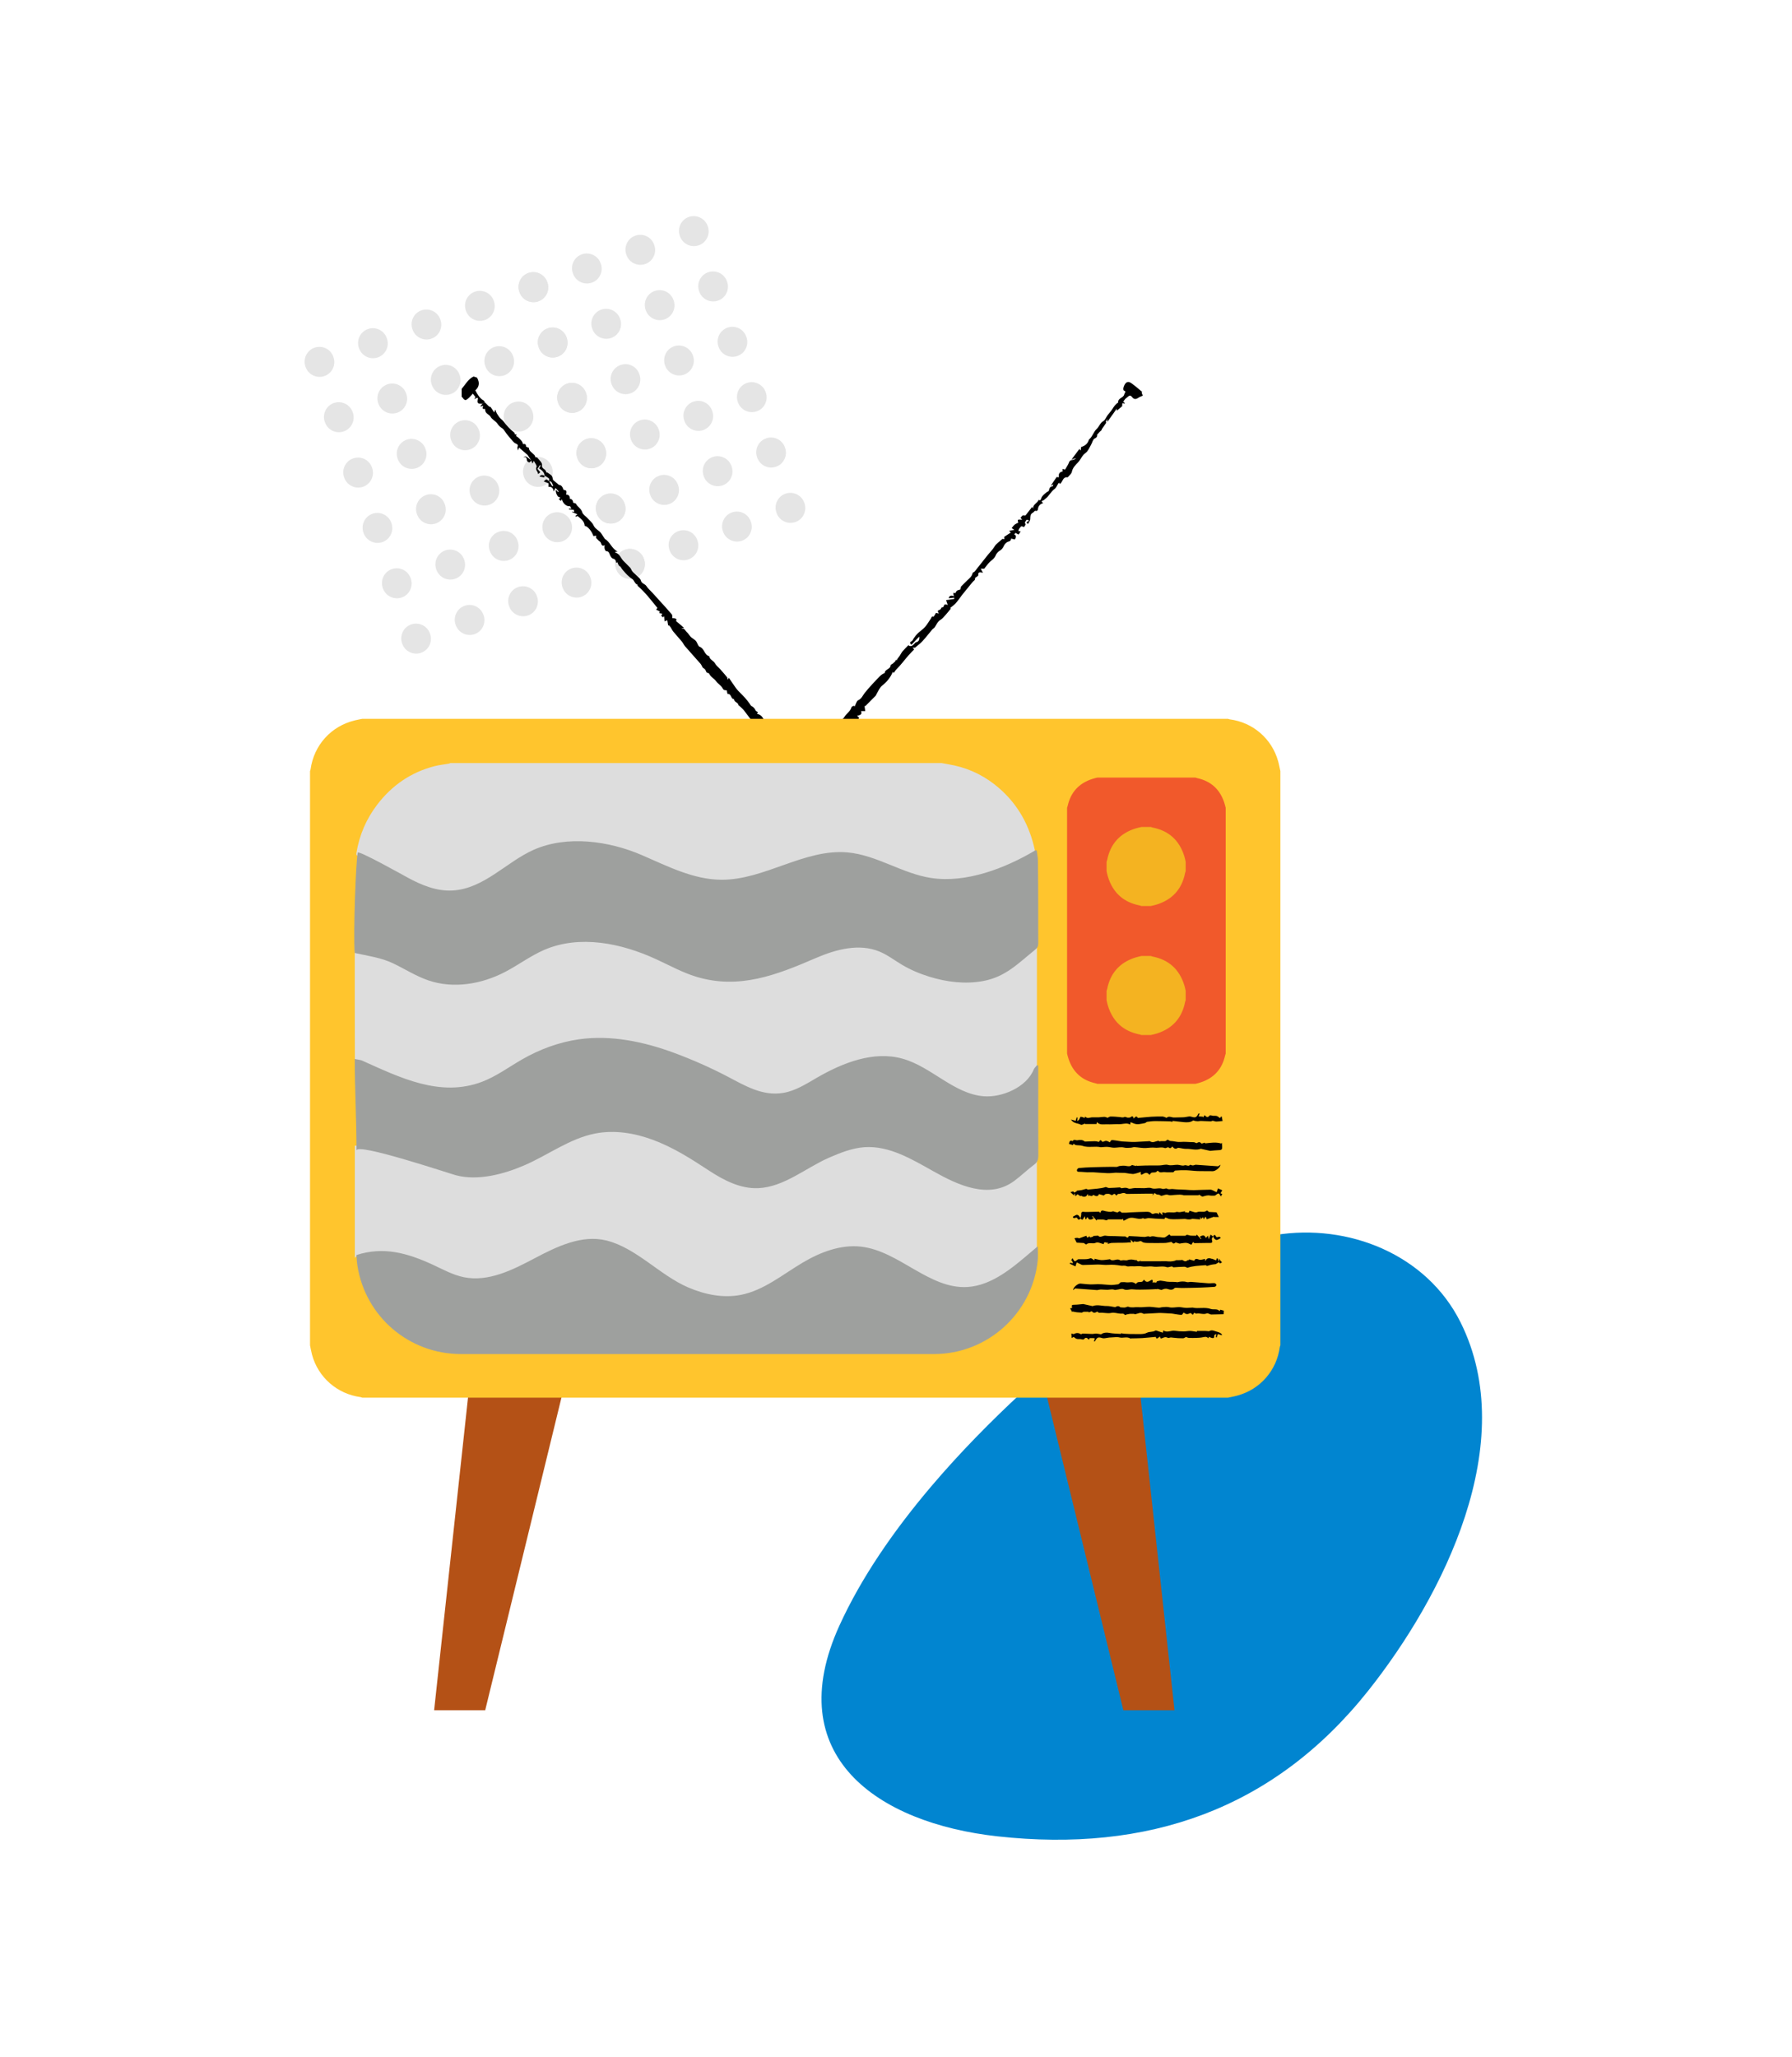 <?xml version="1.0" encoding="utf-8"?>
<!-- Generator: Adobe Illustrator 21.0.0, SVG Export Plug-In . SVG Version: 6.00 Build 0)  -->
<svg version="1.1" xmlns="http://www.w3.org/2000/svg" xmlns:xlink="http://www.w3.org/1999/xlink" x="0px" y="0px" viewBox="0 0 3084.3 3539" style="enable-background:new 0 0 3084.3 3539;" xml:space="preserve">

<g>
	<g>
		<g>
			<path d="M757.8,549.6l0.3,0.8c4.6,13.3-2.4,27.8-15.6,32.4c-13.3,4.6-27.8-2.4-32.4-15.6l-0.3-0.8
				c-4.6-13.3,2.4-27.8,15.6-32.4C738.7,529.4,753.2,536.4,757.8,549.6z" style="fill:#E5E5E5;"/>
			<path d="M791,644.9l0.3,0.8c4.6,13.3-2.4,27.8-15.6,32.4c-13.3,4.6-27.8-2.4-32.4-15.6l-0.3-0.8
				c-4.6-13.3,2.4-27.8,15.6-32.4C771.9,624.6,786.4,631.6,791,644.9z" style="fill:#E5E5E5;"/>
			<path d="M824.3,740.1l0.3,0.8c4.6,13.3-2.4,27.8-15.6,32.4c-13.3,4.6-27.8-2.4-32.4-15.6l-0.3-0.8
				c-4.6-13.3,2.4-27.8,15.6-32.4C805.2,719.8,819.7,726.8,824.3,740.1z" style="fill:#E5E5E5;"/>
			<path d="M857.6,835.3l0.3,0.8c4.6,13.3-2.4,27.8-15.6,32.4c-13.3,4.6-27.8-2.4-32.4-15.6l-0.3-0.8
				c-4.6-13.3,2.4-27.8,15.6-32.4C838.4,815.1,852.9,822.1,857.6,835.3z" style="fill:#E5E5E5;"/>
			<path d="M890.8,930.6l0.3,0.8c4.6,13.3-2.4,27.8-15.6,32.4c-13.3,4.6-27.8-2.4-32.4-15.6l-0.3-0.8
				c-4.6-13.3,2.4-27.8,15.6-32.4C871.7,910.3,886.2,917.3,890.8,930.6z" style="fill:#E5E5E5;"/>
			<path d="M924.1,1025.8l0.3,0.8c4.6,13.3-2.4,27.8-15.6,32.4c-13.3,4.6-27.8-2.4-32.4-15.6l-0.3-0.8
				c-4.6-13.3,2.4-27.8,15.6-32.4C905,1005.6,919.5,1012.6,924.1,1025.8z" style="fill:#E5E5E5;"/>
			<path d="M849.8,517.5l0.3,0.8c4.6,13.3-2.4,27.8-15.6,32.4c-13.3,4.6-27.8-2.4-32.4-15.6l-0.3-0.8
				c-4.6-13.3,2.4-27.8,15.6-32.4S845.2,504.2,849.8,517.5z" style="fill:#E5E5E5;"/>
			<path d="M883.1,612.7l0.3,0.8c4.6,13.3-2.4,27.8-15.6,32.4c-13.3,4.6-27.8-2.4-32.4-15.6l-0.3-0.8
				c-4.6-13.3,2.4-27.8,15.6-32.4C864,592.5,878.5,599.5,883.1,612.7z" style="fill:#E5E5E5;"/>
			<path d="M916.3,708l0.3,0.8c4.6,13.3-2.4,27.8-15.6,32.4c-13.3,4.6-27.8-2.4-32.4-15.6l-0.3-0.8
				c-4.6-13.3,2.4-27.8,15.6-32.4C897.2,687.7,911.7,694.7,916.3,708z" style="fill:#E5E5E5;"/>
			<path d="M949.6,803.2l0.3,0.8c4.6,13.3-2.4,27.8-15.6,32.4c-13.3,4.6-27.8-2.4-32.4-15.6l-0.3-0.8
				c-4.6-13.3,2.4-27.8,15.6-32.4C930.5,782.9,945,789.9,949.6,803.2z" style="fill:#E5E5E5;"/>
			<path d="M982.9,898.4l0.3,0.8c4.6,13.3-2.4,27.8-15.6,32.4c-13.3,4.6-27.8-2.4-32.4-15.6l-0.3-0.8
				c-4.6-13.3,2.4-27.8,15.6-32.4C963.7,878.2,978.2,885.2,982.9,898.4z" style="fill:#E5E5E5;"/>
			<path d="M1016.1,993.7l0.3,0.8c4.6,13.3-2.4,27.8-15.6,32.4c-13.3,4.6-27.8-2.4-32.4-15.6l-0.3-0.8
				c-4.6-13.3,2.4-27.8,15.6-32.4C997,973.4,1011.5,980.4,1016.1,993.7z" style="fill:#E5E5E5;"/>
			<path d="M941.9,485.3l0.3,0.8c4.6,13.3-2.4,27.8-15.6,32.4c-13.3,4.6-27.8-2.4-32.4-15.6l-0.3-0.8
				c-4.6-13.3,2.4-27.8,15.6-32.4C922.7,465.1,937.2,472.1,941.9,485.3z" style="fill:#E5E5E5;"/>
			<path d="M975.1,580.6l0.3,0.8c4.6,13.3-2.4,27.8-15.6,32.4c-13.3,4.6-27.8-2.4-32.4-15.6l-0.3-0.8
				c-4.6-13.3,2.4-27.8,15.6-32.4C956,560.3,970.5,567.3,975.1,580.6z" style="fill:#E5E5E5;"/>
			<path d="M1008.4,675.8l0.3,0.8c4.6,13.3-2.4,27.8-15.6,32.4c-13.3,4.6-27.8-2.4-32.4-15.6l-0.3-0.8
				c-4.6-13.3,2.4-27.8,15.6-32.4C989.3,655.6,1003.8,662.6,1008.4,675.8z" style="fill:#E5E5E5;"/>
			<path d="M1041.6,771.1l0.3,0.8c4.6,13.3-2.4,27.8-15.6,32.4c-13.3,4.6-27.8-2.4-32.4-15.6l-0.3-0.8
				c-4.6-13.3,2.4-27.8,15.6-32.4C1022.5,750.8,1037,757.8,1041.6,771.1z" style="fill:#E5E5E5;"/>
			<path d="M1074.9,866.3l0.3,0.8c4.6,13.3-2.4,27.8-15.6,32.4c-13.3,4.6-27.8-2.4-32.4-15.6l-0.3-0.8
				c-4.6-13.3,2.4-27.8,15.6-32.4C1055.8,846,1070.3,853,1074.9,866.3z" style="fill:#E5E5E5;"/>
			<path d="M1108.2,961.5l0.3,0.8c4.6,13.3-2.4,27.8-15.6,32.4c-13.3,4.6-27.8-2.4-32.4-15.6l-0.3-0.8
				c-4.6-13.3,2.4-27.8,15.6-32.4C1089,941.3,1103.5,948.3,1108.2,961.5z" style="fill:#E5E5E5;"/>
			<path d="M573.7,613.9l0.3,0.8c4.6,13.3-2.4,27.8-15.6,32.4c-13.3,4.6-27.8-2.4-32.4-15.6l-0.3-0.8
				c-4.6-13.3,2.4-27.8,15.6-32.4C554.6,593.7,569.1,600.6,573.7,613.9z" style="fill:#E5E5E5;"/>
			<path d="M607,709.1l0.3,0.8c4.6,13.3-2.4,27.8-15.6,32.4c-13.3,4.6-27.8-2.4-32.4-15.6l-0.3-0.8
				c-4.6-13.3,2.4-27.8,15.6-32.4C587.8,688.9,602.3,695.9,607,709.1z" style="fill:#E5E5E5;"/>
			<path d="M640.2,804.4l0.3,0.8c4.6,13.3-2.4,27.8-15.6,32.4c-13.3,4.6-27.8-2.4-32.4-15.6l-0.3-0.8
				c-4.6-13.3,2.4-27.8,15.6-32.4C621.1,784.1,635.6,791.1,640.2,804.4z" style="fill:#E5E5E5;"/>
			<path d="M673.5,899.6l0.3,0.8c4.6,13.3-2.4,27.8-15.6,32.4c-13.3,4.6-27.8-2.4-32.4-15.6l-0.3-0.8
				c-4.6-13.3,2.4-27.8,15.6-32.4C654.4,879.4,668.9,886.4,673.5,899.6z" style="fill:#E5E5E5;"/>
			<path d="M706.8,994.9l0.3,0.8c4.6,13.3-2.4,27.8-15.6,32.4s-27.8-2.4-32.4-15.6l-0.3-0.8
				c-4.6-13.3,2.4-27.8,15.6-32.4C687.6,974.6,702.1,981.6,706.8,994.9z" style="fill:#E5E5E5;"/>
			<path d="M740,1090.1l0.3,0.8c4.6,13.3-2.4,27.8-15.6,32.4s-27.8-2.4-32.4-15.6l-0.3-0.8
				c-4.6-13.3,2.4-27.8,15.6-32.4S735.4,1076.8,740,1090.1z" style="fill:#E5E5E5;"/>
			<path d="M665.7,581.8l0.3,0.8c4.6,13.3-2.4,27.8-15.6,32.4c-13.3,4.6-27.8-2.4-32.4-15.6l-0.3-0.8
				c-4.6-13.3,2.4-27.8,15.6-32.4C646.6,561.5,661.1,568.5,665.7,581.8z" style="fill:#E5E5E5;"/>
			<path d="M699,677l0.3,0.8c4.6,13.3-2.4,27.8-15.6,32.4c-13.3,4.6-27.8-2.4-32.4-15.6l-0.3-0.8
				c-4.6-13.3,2.4-27.8,15.6-32.4C679.9,656.7,694.4,663.7,699,677z" style="fill:#E5E5E5;"/>
			<path d="M732.3,772.2l0.3,0.8c4.6,13.3-2.4,27.8-15.6,32.4c-13.3,4.6-27.8-2.4-32.4-15.6l-0.3-0.8
				c-4.6-13.3,2.4-27.8,15.6-32.4C713.1,752,727.6,759,732.3,772.2z" style="fill:#E5E5E5;"/>
			<path d="M765.5,867.5l0.3,0.8c4.6,13.3-2.4,27.8-15.6,32.4c-13.3,4.6-27.8-2.4-32.4-15.6l-0.3-0.8
				c-4.6-13.3,2.4-27.8,15.6-32.4C746.4,847.2,760.9,854.2,765.5,867.5z" style="fill:#E5E5E5;"/>
			<path d="M798.8,962.7l0.3,0.8c4.6,13.3-2.4,27.8-15.6,32.4c-13.3,4.6-27.8-2.4-32.4-15.6l-0.3-0.8
				c-4.6-13.3,2.4-27.8,15.6-32.4C779.7,942.5,794.2,949.5,798.8,962.7z" style="fill:#E5E5E5;"/>
			<path d="M832.1,1058l0.3,0.8c4.6,13.3-2.4,27.8-15.6,32.4c-13.3,4.6-27.8-2.4-32.4-15.6l-0.3-0.8
				c-4.6-13.3,2.4-27.8,15.6-32.4C812.9,1037.7,827.4,1044.7,832.1,1058z" style="fill:#E5E5E5;"/>
			<path d="M1125.9,421.1l0.3,0.8c4.6,13.3-2.4,27.8-15.6,32.4c-13.3,4.6-27.8-2.4-32.4-15.6l-0.3-0.8
				c-4.6-13.3,2.4-27.8,15.6-32.4C1106.8,400.8,1121.3,407.8,1125.9,421.1z" style="fill:#E5E5E5;"/>
			<path d="M1159.2,516.3l0.3,0.8c4.6,13.3-2.4,27.8-15.6,32.4c-13.3,4.6-27.8-2.4-32.4-15.6l-0.3-0.8
				c-4.6-13.3,2.4-27.8,15.6-32.4C1140.1,496,1154.6,503,1159.2,516.3z" style="fill:#E5E5E5;"/>
			<path d="M1192.5,611.5l0.3,0.8c4.6,13.3-2.4,27.8-15.6,32.4c-13.3,4.6-27.8-2.4-32.4-15.6l-0.3-0.8
				c-4.6-13.3,2.4-27.8,15.6-32.4C1173.3,591.3,1187.8,598.3,1192.5,611.5z" style="fill:#E5E5E5;"/>
			<path d="M1225.7,706.8l0.3,0.8c4.6,13.3-2.4,27.8-15.6,32.4c-13.3,4.6-27.8-2.4-32.4-15.6l-0.3-0.8
				c-4.6-13.3,2.4-27.8,15.6-32.4C1206.6,686.5,1221.1,693.5,1225.7,706.8z" style="fill:#E5E5E5;"/>
			<path d="M1259,802l0.3,0.8c4.6,13.3-2.4,27.8-15.6,32.4c-13.3,4.6-27.8-2.4-32.4-15.6l-0.3-0.8
				c-4.6-13.3,2.4-27.8,15.6-32.4C1239.8,781.8,1254.4,788.8,1259,802z" style="fill:#E5E5E5;"/>
			<path d="M1292.2,897.3l0.3,0.8c4.6,13.3-2.4,27.8-15.6,32.4c-13.3,4.6-27.8-2.4-32.4-15.6l-0.3-0.8
				c-4.6-13.3,2.4-27.8,15.6-32.4C1273.1,877,1287.6,884,1292.2,897.3z" style="fill:#E5E5E5;"/>
			<path d="M941.9,485.3l0.3,0.8c4.6,13.3-2.4,27.8-15.6,32.4c-13.3,4.6-27.8-2.4-32.4-15.6l-0.3-0.8
				c-4.6-13.3,2.4-27.8,15.6-32.4C922.7,465.1,937.2,472.1,941.9,485.3z" style="fill:#E5E5E5;"/>
			<path d="M975.1,580.6l0.3,0.8c4.6,13.3-2.4,27.8-15.6,32.4c-13.3,4.6-27.8-2.4-32.4-15.6l-0.3-0.8
				c-4.6-13.3,2.4-27.8,15.6-32.4C956,560.3,970.5,567.3,975.1,580.6z" style="fill:#E5E5E5;"/>
			<path d="M1008.4,675.8l0.3,0.8c4.6,13.3-2.4,27.8-15.6,32.4c-13.3,4.6-27.8-2.4-32.4-15.6l-0.3-0.8
				c-4.6-13.3,2.4-27.8,15.6-32.4C989.3,655.6,1003.8,662.6,1008.4,675.8z" style="fill:#E5E5E5;"/>
			<path d="M1041.6,771.1l0.3,0.8c4.6,13.3-2.4,27.8-15.6,32.4c-13.3,4.6-27.8-2.4-32.4-15.6l-0.3-0.8
				c-4.6-13.3,2.4-27.8,15.6-32.4C1022.5,750.8,1037,757.8,1041.6,771.1z" style="fill:#E5E5E5;"/>
			<path d="M1074.9,866.3l0.3,0.8c4.6,13.3-2.4,27.8-15.6,32.4c-13.3,4.6-27.8-2.4-32.4-15.6l-0.3-0.8
				c-4.6-13.3,2.4-27.8,15.6-32.4C1055.8,846,1070.3,853,1074.9,866.3z" style="fill:#E5E5E5;"/>
			<path d="M1108.2,961.5l0.3,0.8c4.6,13.3-2.4,27.8-15.6,32.4c-13.3,4.6-27.8-2.4-32.4-15.6l-0.3-0.8
				c-4.6-13.3,2.4-27.8,15.6-32.4C1089,941.3,1103.5,948.3,1108.2,961.5z" style="fill:#E5E5E5;"/>
			<path d="M1033.9,453.2l0.3,0.8c4.6,13.3-2.4,27.8-15.6,32.4c-13.3,4.6-27.8-2.4-32.4-15.6l-0.3-0.8
				c-4.6-13.3,2.4-27.8,15.6-32.4S1029.3,439.9,1033.9,453.2z" style="fill:#E5E5E5;"/>
			<path d="M1067.2,548.4l0.3,0.8c4.6,13.3-2.4,27.8-15.6,32.4c-13.3,4.6-27.8-2.4-32.4-15.6l-0.3-0.8
				c-4.6-13.3,2.4-27.8,15.6-32.4C1048,528.2,1062.5,535.2,1067.2,548.4z" style="fill:#E5E5E5;"/>
			<path d="M1100.4,643.7l0.3,0.8c4.6,13.3-2.4,27.8-15.6,32.4c-13.3,4.6-27.8-2.4-32.4-15.6l-0.3-0.8
				c-4.6-13.3,2.4-27.8,15.6-32.4C1081.3,623.4,1095.8,630.4,1100.4,643.7z" style="fill:#E5E5E5;"/>
			<path d="M1133.7,738.9l0.3,0.8c4.6,13.3-2.4,27.8-15.6,32.4c-13.3,4.6-27.8-2.4-32.4-15.6l-0.3-0.8
				c-4.6-13.3,2.4-27.8,15.6-32.4C1114.5,718.7,1129.1,725.7,1133.7,738.9z" style="fill:#E5E5E5;"/>
			<path d="M1166.9,834.2l0.3,0.8c4.6,13.3-2.4,27.8-15.6,32.4c-13.3,4.6-27.8-2.4-32.4-15.6l-0.3-0.8
				c-4.6-13.3,2.4-27.8,15.6-32.4C1147.8,813.9,1162.3,820.9,1166.9,834.2z" style="fill:#E5E5E5;"/>
			<path d="M1200.2,929.4l0.3,0.8c4.6,13.3-2.4,27.8-15.6,32.4c-13.3,4.6-27.8-2.4-32.4-15.6l-0.3-0.8
				c-4.6-13.3,2.4-27.8,15.6-32.4C1181.1,909.1,1195.6,916.1,1200.2,929.4z" style="fill:#E5E5E5;"/>
			<path d="M1218,388.9l0.3,0.8c4.6,13.3-2.4,27.8-15.6,32.4c-13.3,4.6-27.8-2.4-32.4-15.6l-0.3-0.8
				c-4.6-13.3,2.4-27.8,15.6-32.4C1198.8,368.7,1213.3,375.6,1218,388.9z" style="fill:#E5E5E5;"/>
			<path d="M1251.2,484.1l0.3,0.8c4.6,13.3-2.4,27.8-15.6,32.4c-13.3,4.6-27.8-2.4-32.4-15.6l-0.3-0.8
				c-4.6-13.3,2.4-27.8,15.6-32.4C1232.1,463.9,1246.6,470.9,1251.2,484.1z" style="fill:#E5E5E5;"/>
			<path d="M1284.5,579.4l0.3,0.8c4.6,13.3-2.4,27.8-15.6,32.4c-13.3,4.6-27.8-2.4-32.4-15.6l-0.3-0.8
				c-4.6-13.3,2.4-27.8,15.6-32.4C1265.4,559.1,1279.9,566.1,1284.5,579.4z" style="fill:#E5E5E5;"/>
			<path d="M1317.8,674.6l0.3,0.8c4.6,13.3-2.4,27.8-15.6,32.4c-13.3,4.6-27.8-2.4-32.4-15.6l-0.3-0.8
				c-4.6-13.3,2.4-27.8,15.6-32.4C1298.6,654.4,1313.1,661.4,1317.8,674.6z" style="fill:#E5E5E5;"/>
			<path d="M1351,769.9l0.3,0.8c4.6,13.3-2.4,27.8-15.6,32.4c-13.3,4.6-27.8-2.4-32.4-15.6l-0.3-0.8
				c-4.6-13.3,2.4-27.8,15.6-32.4C1331.9,749.6,1346.4,756.6,1351,769.9z" style="fill:#E5E5E5;"/>
			<path d="M1384.3,865.1l0.3,0.8c4.6,13.3-2.4,27.8-15.6,32.4c-13.3,4.6-27.8-2.4-32.4-15.6l-0.3-0.8
				c-4.6-13.3,2.4-27.8,15.6-32.4C1365.1,844.9,1379.7,851.8,1384.3,865.1z" style="fill:#E5E5E5;"/>
		</g>
	</g>
	<path d="M1603.2,2557.2c97.2-114.4,214.6-218.4,320.7-300.4c80.4-62.1,171-115.5,271.3-131.7
		c125.5-20.3,260.2,33.2,318.6,150.2c103.4,207.4-29.5,471.3-159.3,634.5c-162.5,204.2-379.8,278.4-637.2,250.1
		c-207.7-22.8-374.6-138.8-272.5-362.8C1482.3,2714.8,1538.2,2633.7,1603.2,2557.2z" style="fill:#0185D0;"/>
	<polygon points="1933.5,2942.9 2021.5,2942.9 1941.5,2205 1753.5,2205 	" style="fill:#B45116;"/>
	<polygon points="835.1,2942.9 747.2,2942.9 827.2,2205 1015.1,2205 	" style="fill:#B45116;"/>
	<g>
		<path d="M1966.6,681c-2.4,1.1-5,1.9-7.1,3.3c-4.4,3-7.7,3.4-11.4-1.5c-3.8-5-6.8,0.6-9.6,2.1c-2.1,1.2-3.4,4-5.3,6.3
			c0.9,0.8,1.8,1.5,2.8,2.3c-0.1,0.3-0.1,0.6-0.2,0.9c-1.2-0.2-2.4-0.4-4.1-0.7c-0.1,1.8-0.2,3.8-0.3,5.3c-3.3,2.8-6.3,5.3-9.3,7.8
			c0-0.4,0-1.5,0-3.6c-5.6,7.9-10.7,15.1-16.1,22.7c-0.1-1.5-0.1-2.7-0.2-4.9c-1.2,2.4-2,3.9-2.7,5.5c0.7,0.4,1.4,0.7,1.1,0.6
			c-2.8,4.1-5.6,8.2-8.4,12.3c0.2,0.1,0.4,0.2,0.6,0.3c-1.3,1.2-2.7,2.4-4,3.7c-1.2,1.3-2.4,2.7-4.2,4.7c0.5,2.5-0.2,4.7-4.4,6.7
			c-2.9,1.4-3.8,7-5.9,10.5c-2.9,4.9-5.1,11-9.4,14c-6.2,4.3-8.2,11.3-13.1,16.4c-4.3,4.4-9.2,9.2-10.6,16.3
			c-0.6,3.3-4.3,5.9-6.6,8.8c-0.2,0.2-0.6,0.5-0.8,0.5c-8.7-1.1-8,8.4-13.3,11.6c-0.3-0.7-0.6-1.5-0.9-2.2c-1.1,0.8-1.5,0.9-1.6,1.1
			c-2.1,3.2-3.5,7.3-6.3,9.4c-6.6,4.7-9.7,12.4-16.1,17.1c-1.3,1-2.4,2.5-3.8,2.9c-4.6,1.3-1.6,2.8,0,4.6c-5.9,1.5-8.6,5.5-9.1,11.3
			c-0.1,0.8-2,2.4-2.5,2.2c-3.4-1.4-3.9,1.8-5.7,2.7c-5.6,2.8-4.5,7.1-4.9,11.6c-0.2,2.7-2.4,5.2-3.9,8c-5-3.5-0.5-4,2.5-5.8
			c-2.4-0.7-4.6-1.8-4.9-1.4c-1.4,1.7-3.4,5.2-3,5.6c3.2,3.2-1,4.4-0.8,6.9c-2-0.5-3.6-0.9-5.3-1.4c-1.2,1.4-2.6,2.8-3.7,4.4
			c-0.7,1.1-1,2.5-1.5,3.7c1.4,0.2,2.7,0.4,4,0.6c-1.1,1.8-1.9,4-3.5,5.5c-0.4,0.3-2.9-1.6-5.2-2.8c-0.1,0.1-1.1,1.3-2.3,2.7
			c4.8,2.1,2.7,5.7,1.2,8.5c-0.3,0.5-4-0.8-6.4-1.4c-0.2,2.4-1.1,4.4-5.1,5.4c-3.1,0.8-6.4,4.4-7.7,7.6c-1.7,4-4.1,6.3-7.7,8.5
			c-2.7,1.6-5,4.7-6.2,7.6c-2,5.2-6.5,7.7-10.2,11.3c-3.7,3.6-6.6,7.9-9.5,11.5c-1.9,0-3.8,0-6,0c1.4,2.5,2.3,4.2,3.8,7
			c-5-1.1-8.7-1.8-8,4.2c0.1,1-2.4,2.4-3.8,3.5c-0.6,0.5-1.9,1.1-1.9,1.3c1,3.4-1.8,4.4-3.5,6.3c-3.2,3.6-6.2,7.4-9.2,11.2
			c-3.3,4.1-6.7,8-9.9,12.2c-3.5,4.5-6.7,9.4-10.5,13.7c-2.8,3.1-6.4,5.5-9.7,8.3c0.9,0.5,1.5,0.9,1.4,0.8
			c-3.2,3.9-6.3,7.9-9.7,11.6c-2.5,2.8-5,5.9-8.2,7.8c-5.1,3.1-7,8.4-10,12.9c-1.1,1.6-3.2,2.6-4.5,4.1
			c-5.5,6.5-10.7,13.4-16.5,19.7c-3.8,4.1-8.3,7.5-12.7,11.1c-0.7,0.6-2.3,0.1-4.4,0.1c1.3,1.6,2.3,2.7,2.7,3.1
			c-3.3,3.5-6.8,6.8-9.9,10.4c-6.8,7.8-12.9,16.3-20.3,23.5c-2.1,2-3.1,4.4-4.9,6.6c-0.6-0.6-1.1-1.2-1.7-1.9
			c-3.9,9.8-10.2,17.2-18.2,23.6c-2,1.6-3.7,3.8-5,6c-2.6,4.3-4.7,8.8-6.1,11.3c-7,7-12.6,12.7-18.2,18.3c-0.4-0.3-0.8-0.6-1.1-1
			c0.4,3,0.8,6,1.2,9.3c-2.6,0-4.6,0-7.1,0c2.4,6.3-2.3,6.9-7,8.1c7.6,5.2,0.2,6.2-1.5,9c-0.5-0.9-1-1.7-1.5-2.6
			c-2.6,4.3-5.1,8.4-7.6,12.5c0.2,0.1,1,0.7,1.5,1c-2.7,2.7-5.4,5.4-8.1,8c-1.2-1.3-2.2-2.3-3.5-3.6c2.3-0.9,2.4-5.1,6.1-5.7
			c0.3,0,0.7-0.9,0.6-1.2c-0.2-0.5-0.9-1.3-1.3-1.2c-1.1,0.1-2.5,0.2-3.2,0.9c-2.9,2.7-5.5,5.6-8.3,8.4c-0.5,0.5-1.5,1.1-2,1
			c-6.2-2.1-7.8,2.4-9.8,6.6c-0.4,0.7-1.7,1.1-2.6,1.4c-3,0.9-5,2.5-6.7,5.4c-1.3,2.2-4.1,3.5-6.6,4.7c0.8-4.3-0.4-9.2,4.3-11.5
			c1.2-0.6,2.6-1.1,3.6-2c1.4-1.4,2.5-3,3.4-4.7c0.5-0.9,0.5-2.2,0.8-3.8c0.7,1.2,1,1.8,0.9,1.5c3.1-3.7,6.1-7.4,9.3-11.1
			c1.4-1.6,2.9-3.2,4.4-4.7c2-2.1,4.6-3.8,6-6.2c3.5-6.1,10.4-9.6,12.3-16.9c0.3-1.2,2.8-1.8,4.3-2.6c0.4,0.5,0.8,1,1.1,1.5
			c2-3.8,3.1-9.4,6.2-10.9c5.8-2.7,7.5-7.8,10.8-12.1c4-5.2,8.4-10,12.8-14.9c3.6-4,7.4-7.9,11.2-11.8c3.1-3.2,6.1-6.7,10.8-7.8
			c-0.2-7.1,10.2-6.4,10.1-13.7c0-0.9,2.5-1.7,3.7-2.7c1.8-1.5,3.4-3.1,5.1-4.7c-0.3-0.3-0.5-0.7-0.8-1c1.3-0.3,2.5-0.6,3.8-0.9
			c-0.3-0.2-0.5-0.4-0.8-0.6c1.7-2.3,3.4-4.6,4.7-6.3c1.9-3.1,3.2-5.7,5-7.8c3.1-3.6,6.5-6.9,9.8-10.3c4.8,3.6,7.6,0.2,10.6-2.9
			c0.8-0.8,1.5-2,2.3-2.2c5.8-1.1,6.3-5.1,5.9-9.9c-4.4,4.7-8.8,9.3-13.3,14.1c-3-2.1-3.3-4.3-0.5-5.6c2.7-1.3,3-3.6,4.4-5.6
			c2.1-3.2,4.6-6.2,7.3-8.8c3.8-3.6,8.4-6.4,11.9-10.4c3.9-4.4,6.8-9.7,10.2-14.6c1-1.5,1-4.3,4.5-3.2c0.6,0.2,2.6-4,4.2-6.5
			c1.2,0.2,2.8,0.6,5,1c-0.7-1.6-1.3-2.8-1.9-4c0.8-2.6,5.7-1.7,6-5.9c0.9-0.4,3.9-1,4.1-2c1-5.5,4.5-3.6,7.1-2.8
			c-1-2.9-1.9-5.7-2.8-8.4c5-0.7,9.5-1.4,14.1-2c-0.1-0.7-0.1-1.5-0.2-2.2c-3.1,0.4-6.3,0.8-9.5,1.1c1-4.4,4.2-5.7,9.4-3.4
			c-0.5-1.2-1-2-1.1-2.8c-0.2-0.9-0.1-1.9-0.2-3.4c1.7,0.4,3,0.7,3.4,0.9c1-1.7,1.6-3.4,2.8-4.3c1.3-1,3.3-1.2,5.8-2.1
			c0.3-1.4,0.9-3.9,1.2-5.1c4-3.9,7.2-7.4,10.7-10.6c3.8-3.6,8.1-6.9,9.2-12.6c0.2-1.1,2.7-1.6,3.6-2.7c7.5-9.4,14.9-18.9,22.4-28.3
			c3.8-4.8,8.4-9.1,11.5-14.3c3.4-5.8,9-8.8,13.5-13.2c0.3-0.3,0.9-0.3,1.4-0.3c0.6,0.1,1.3,0.4,2.2,0.7c-0.1-1.9-0.2-3.7-0.2-4.2
			c4-2.6,7.5-5,11.3-7.4c-1-1.2-1.6-1.9-2.8-3.2c2.9-0.4,5.3-0.8,8.9-1.3c-2.5-1.8-4-2.8-4.5-3.2c1.6-2,3-4.2,4.8-5.7
			c1.8-1.5,4.2-2.4,6.6-3.7c-3.1-7.6,2.4-4.6,6.7-5.1c-0.9-0.9-1.8-1.8-2.9-3c1.6-1.5,2.6-5.7,7.4-4.1c0.5,0.2,1.5-0.6,1.9-1.1
			c3.6-4.5,7-9,10.7-13.7c0.5,0.9,1.1,2.1,1.7,3.2c-0.8-8,7.9-9.7,9.6-15.8c0.3,0.5,0.7,0.9,1,1.4c1-0.5,2.6-0.9,2.7-1.5
			c1.1-6.2,6-9.3,10.2-12.8c1.1-0.9,3.3-1.3,3.5-2.3c1-3.7,1.5-7.5,6.6-7.7c0.3,0,0.5-1.7,1-3.6c-1.5,1.1-2.3,1.8-3.1,2.4
			c-0.4-0.4-0.6-0.6-0.6-0.6c3.1-4.7,6.2-9.4,9.5-14c0.3-0.4,1.9,0.2,2.9,0.3c0.3,0,0.6,0,1,0c-1.1-5.7,1.2-9.4,6.4-9.9
			c0-1.4,0-2.8,0-4.5c2,0.5,3.7,1,4.3,1.1c2.4-4.3,5.3-8.2,6.8-12.5c2-5.9,8.8-2.4,11.9-7.3c-3,1-5.3,1.7-7.7,2.5
			c4.8-6.3,9.3-12.4,13.9-18.5c0.2,0.6,0.6,1.6,1,2.6c0.3,0,0.6,0.1,0.9,0.1c0.3-1.8,0.5-3.6,0.9-5.8c5.8-1.6,11-5,13.1-12
			c0.1-0.4,0.5-0.9,0.8-1.2c5.7-4.9,7.6-13.1,12.5-17.5c4.6-4.2,5.9-10.5,11.7-13.8c3.3-1.9,4.8-6.7,7.3-10.1
			c2.7-3.6,5.9-6.8,8.2-10.5c2.7-4.5,5.7-8.6,10.1-11.5c-0.8-7.9,9.4-7.6,10.5-14.1c0.4-2.2,4.2-4.9-0.9-6.4
			c-0.3-0.1-0.4-0.9-0.6-1.3c-1.1-3,2.2-10.5,5-12.3c3.8-2.5,7.1-0.1,9.6,1.7c6.2,4.4,11.9,9.5,17.8,14.4c-0.4,0.2-0.8,0.5-1.2,0.7
			c0.7,1.8,1.4,3.7,2,5.5C1966.6,680.3,1966.6,680.7,1966.6,681z"/>
		<path d="M815.6,648c1.8,0.6,3.6,1.2,5.4,1.8c4.6,7.9,4.4,15.4-2.9,21.9c3.8,7.1,7.5,13.8,14.6,17.7c0.8,0.4,1,1.8,1.5,2.8
			c-1.3,0.8-2.6,1.5-4,2.3c-8.2,0.6-9.2-0.6-7.6-8.5c0.1-0.5-0.5-1.1-0.8-1.8c-1.5,0.7-2.9,1.3-5.6,2.6c1.4-2.1,2-3,2.2-3.4
			c-1.5-1.9-2.8-3.6-4.6-6c-1.9,2-4.1,4.7-6.7,7.1c-5.9,5.4-7.1,5.2-11.6-1.1c-0.1-0.2-0.6-0.2-0.9-0.3c0-4.7,0-9.3,0-14
			c6.4-7.3,10.8-16.4,20-21C814.9,648,815.3,648,815.6,648z"/>
		<path d="M830.2,694.4c1.3-0.8,2.6-1.5,4-2.3c2.3,2.2,4.5,4.5,6.8,6.7c0.9,0.8,1.9,1.5,3.4,1.5c1.9,2.9,3.8,5.7,6.3,9.5
			c0.7-2.3,1.1-3.4,1.4-4.4c0.5,0.2,1,0.3,1,0.5c0.6,4.4,3.4,7.3,5.5,10.8c2.4,3.8,6,5.6,8.4,8.9c5.1,6.9,11,13.2,17.8,18.5
			c0.8,0.6,0.9,2,1.6,3.5c0.3,0,1.5-0.1,2.9-0.3c-2.5,3.8,1,3.9,2.6,5.5c3.3,3.2,7.2,6.1,8.3,11.4c2.4-0.4,5.4-0.7,5.1,4
			c0,0.6,2.7,1.3,5,2.3c-0.4,5.4,5.5,8.2,9.4,12.4c0.9,1,1.2,2.6,2.1,4.4c0.2-0.1,1.3-0.4,2-0.7c2.5,2.8,4.9,5.2,6.9,7.9
			c1.2,1.6,2.5,3.9,2.2,5.7c-0.7,4.3,1.8,5.8,4.7,7.8c1.5,1.1,2.1,3.5,3.3,5.5c0,0,0.8-0.6,0.8-0.6c2.8,2,5.8,3.4,7.8,5.7
			c1.5,1.8,1.6,4.7,2.3,7.1c0.1,0.4,0,0.9,0,0.1c3.5,3,6.4,5.4,10.3,8.7c2.9-0.3,5.6,2.2,7.1,6.5c0.3,0.8,0.6,2.1,0.9,2.1
			c6.7,0,4.7,4.5,4.3,8.1c4.3-0.3,6.8,2.6,6.1,7c3.5,0,6.1,3.2,6,6.9c1.8,0.6,4.4,0.7,4.9,1.8c2.5,5.4,8.7,7.8,10.6,14.3
			c1.2,4.3,6.5,7.3,9.8,11c3.4,3.8,7.7,7.2,9.7,11.7c2.9,6.9,10.3,8.8,13.8,14.7c1.8,3,3.9,5.9,5.9,8.9c8.8,4.9,11.4,16.3,21.8,21.7
			c-2.5,0.2-3.3,0.3-4.2,0.4c0.1,0.6,0.2,1.1,0.3,1.2c7.5,2.1,9.3,9.6,13.9,14.4c3.8,4,8,7.7,11.7,11.8c1.6,1.8,2.2,4.5,3.8,6.4
			c2,2.4,4.6,4.3,6.8,6.6c2.7,2.8,6.8,5.4,7.6,8.7c1.3,5.7,7,5.7,9.6,9.7c2.7,4.3,6.8,7.7,10.3,11.5c4.2,4.6,8.3,9.1,12.4,13.7
			c7.1,7.8,14.2,15.5,21,23.5c1.2,1.4,0.7,4.1,1,6.7c0.3,0,1.6-0.2,2.8,0c2.1,0.5,5.4,0.2,3.7,4.2c-0.1,0.3,0.2,1.1,0.5,1.3
			c2.9,2.4,5.8,4.7,8.6,7.1c1.5,1.2,2.8,2.6,4.5,4.2c-1.6,0.1-2.7,0.2-3.9,0.3c0.2,0.4,0.4,0.8,0.5,0.8c4.3-0.7,5.4,3.5,7.7,5.5
			c2.8,2.4,4.6,5.8,7.1,8.5c1.6,1.7,3.8,2.9,5.7,4.4c1.4,1.1,3,2.2,3.9,3.6c2.1,3.1,3.2,8.2,5.9,9.2c8.3,3,7.9,14.1,16.4,16.2
			c0.8,6.2,7.5,7.6,10.1,12.5c2.1,4,6.2,6.9,9.2,10.3c4,4.5,7.9,9,11.7,13.7c0.6,0.7,0.1,2.4,1,3.9c0.5-0.8,0.9-1.6,1.8-3.2
			c3.8,5.5,7.3,10.8,11,16c1.6,2.3,3.4,4.6,5.4,6.7c3.7,3.9,7.7,7.6,11.3,11.6c2.8,3.1,5.3,6.5,7.8,9.8c1.2,1.5,2,3.7,3.5,4.5
			c3.3,1.8,5.6,4,7.1,7.6c0.5,1.3,2.6,1.9,4,3c-0.3,0.5-0.9,1.4-1.7,2.8c5.2,1,8.3,3.7,10.8,8.1c2,3.5,6.3,5.6,8.6,8.9
			c1.2,1.7,0,4.8,0.4,7.2c0.4,2.6,1.1,5.3,2.3,7.7c1.7,3.6,4,6.9,6.2,12.5c0.1-1.2,0.2-2.3,0.3-3.5c0.7,0.2,1.3,0.3,2,0.5
			c0.2,2.6,0.3,5.1,0.5,8.3c-5.1-3.3-9.4-5.7-13.3-8.7c-1.7-1.3-2.4-3.8-2.9-6.2c-6.9-0.8-9.2-5.6-9.6-12.6c-1.1,0.9-1.8,1.5-3,2.5
			c-1.3-2.6-2.5-5-3.3-6.7c-2.1-1.1-4.3-1.6-5.4-2.9c-5.5-6.9-10.6-14.2-16.1-21.2c-2.3-2.8-5.2-5.1-7.9-7.7
			c-0.4-0.4-1.4-0.7-1.4-1.1c-0.4-5.1-7.9-5-7.6-10.5c-6,0.2-4.2-9.5-11-8.8c-0.4,0-1.3-3.6-1.4-5.8c-1.8-1.4-5,0.7-7.2-3.8
			c-2.3-4.7-7.9-7.7-11.1-12.1c-3.6-4.9-9.6-7.5-12.2-13.3c-0.4-0.9-2.3-1-4.2-1.8c-1.5-2-1.6-5.7-5.5-7.5c-2.3-1.1-3-5.3-5-7.5
			c-8.9-10.2-18-20.1-26.8-30.3c-2-2.3-3.3-5.4-5.2-7.8c-4.9-5.9-10.1-11.5-14.9-17.3c-1.9-2.3-3.1-5.2-4.8-7.7
			c-0.8-1.3-2-2.3-3-3.4c-0.4,0.2-0.7,0.4-1.1,0.6c-0.5-2.9-1-5.8-1.5-9.2c-1.6,0.7-2.8,1.2-4.7,1.9c-0.3-3-0.5-5.5-0.8-8.5
			c-0.8,0.5-1.7,1-2.5,1.5c-0.7-0.8-1.6-1.8-2.5-2.9c0.6-1,1.4-2.2,2-3.2c-1.9-0.3-3.7-0.7-5.5-1c0.3-0.8,0.7-1.5,1.2-2.7
			c-1.9-1-4-2.1-6.5-3.4c0.9-1.1,1.7-2.2,2.3-2.8c-10.7-13.1-20.8-26.6-34.3-38.3c0,0.2,0.3-1.6,0.2-1.6c-5.1-1.5-5.4-7.4-9.3-9.9
			c-6.9-4.4-16.6-14.9-19.7-20.5c-0.6-1.2-2.5-1.6-3.3-2.8c-1.2-1.8-1.8-4-2.7-6.1c0.5-0.1,0.3-0.1,0.2,0c-0.1,0.1,0,0.4-0.1,0.5
			c-1.3,1.1-2,2-2.3-0.9c-0.2-1.7-1.9-4.4-3.4-4.7c-4.2-0.9-5.8-4.1-7.1-7.2c-1.3-3.1-1.8-5.9-6-6.1c-2.6-0.2-4.4-6.9-2.7-10.3
			c-7,3.2-5.4-4.4-8.5-6.3c-2.3-1.4-4-3.7-6.7-6.3c0-0.2,0.1-1.7,0.2-3.9c-1.7,0.3-3.2,0.5-4.7,0.8c-2.7-8.4-9.8-17.1-15-17.7
			c-0.3-7.8-6.4-12.1-12.2-16.8c-0.6,0.2-1.9,0.6-3.3,1.1c-0.2-0.4-0.4-0.7-0.5-1.1c1-0.9,2.1-1.8,3.5-3.1c-3.4-1.4-6.3-2.6-9.3-3.8
			c0.1-0.3,0.2-0.6,0.3-0.8c1,0.2,2,0.5,3.2,0.8c-0.1-1.3-0.2-2.5-0.3-3.8c-3-0.3-5.8-0.5-8.6-0.8c0.1-0.5,0.1-1,0.2-1.5
			c1.2,0.1,2.4,0.1,4.3,0.2c-1.1-1.8-1.9-3.1-2.7-4.4c-5.1,1.6-12.6-4.7-13.8-11.8c-0.6,1.1-1,1.8-1.7,3c-1.1-1-2.2-1.8-4.1-3.5
			c0.8-0.2,1.4-0.2,1.7-0.5c0.6-0.6,0.9-1.3,1.4-2c-0.6-0.2-1.2-0.5-1.8-0.7c-0.1,0-0.3,0.1-0.5,0.1c-2.8-0.2-6.9-9.9-5.1-12.6
			c1.1,1.3,2.2,2.6,3.3,3.8c0.4-0.3,0.8-0.7,1.2-1c-1.7-1.9-3.4-3.8-5.3-5.9c-1.4,2.4-2.3,4.1-3.4,6c-0.4-5.7-3.8-8.9-8.7-7.8
			c0-2.3,0-4.5,0-6.2c-2.7-1.1-5.2-2.1-8.3-3.4c2.1-1.7,3.2-2.6,4.4-3.6c1.7,1,3.4,2,5,3c1.8,3,3.5,6,5.3,9c0.5-0.3,1-0.7,1.6-1
			c-2-2.9-1.8-7.6-7-7.9c0-1.5,0.6-3.7-0.1-4.3c-2.2-2-5-3.4-7.6-5c-0.6-6.1-4.9-9.6-9.6-12.6c1-1.6,1.9-3.2,2.8-4.7
			c-0.5-0.3-0.9-0.6-1.4-0.9c-1.4,2.2-2.8,4.5-4.1,6.5c1.7,2,3.2,3.8,4.8,5.8c-1.1,0.9-2,1.7-3.8,3.2c0-4.8-5.6-7-2.6-12.7
			c0.9-1.8-2.6-6-4.7-10.1c-1.2,2.5-1.8,3.7-2.3,4.7c-0.8-2-1.6-3.9-2.4-5.8l0,0.2c-2.1-3.2-4.2-6.5-6-9.2c-5-4.3-9.8-8.5-14.9-12.9
			c-0.4,1.3-0.7,2.5-1.5,5.1c-0.7-2.7-1.6-4.3-1.2-5.4c1.3-3.4,1.3-4.9-3-6.6c-3.5-1.3-6-5.5-8.8-8.5c-2.5-2.7-4.7-5.6-7-8.5
			c-1.2-1.5-2.2-3.1-3.3-4.7c-1-1.3-1.8-2.8-3.1-3.7c-4.6-3.1-6.6-4.9-9.8-9.5c-1.9-2.7-9.5-7.6-10.8-10.4
			c-2.3-4.5-7.8-5.5-9.3-10.2c-0.4-1.3-0.5-2.7-0.7-4.1c-4.8,1.2-4.4-1.5-2.9-5.1c-1.6,0.3-3,0.6-5.4,1.1
			C828.3,697.6,829.3,696,830.2,694.4z"/>
		<path d="M914.7,792.5l0-0.2c-1,1.1-2,2.1-3.2,3.4c-2.7-0.3-4.5-1.5-4.8-5.1c-0.2-2.8-1.7-5.8-5.9-3.3c3.2-3.7,5.7-1.3,8.2,0.6
			C910.8,789.4,912.8,790.9,914.7,792.5z"/>
		<path d="M937.5,819c-0.3,0.8-0.6,1.7-0.9,2.5c-2.7-0.5-5.4-0.9-8-1.4C930.4,817,933.4,816.5,937.5,819z"/>
	</g>
	<g>
		<g>
			<path d="M2113.6,2405c-496.7,0-993.3,0-1490,0c-0.9-0.3-1.8-0.7-2.8-0.9c-40.4-5.4-73.2-33.9-83.8-73.2
				c-1.4-5.3-2.3-10.6-3.4-16c0-329.3,0-658.7,0-988c0.3-0.9,0.7-1.8,0.9-2.8c5.7-41.9,35.4-74.8,76.6-84.6c4.2-1,8.4-1.8,12.6-2.6
				c496.7,0,993.3,0,1490,0c0.9,0.3,1.8,0.8,2.8,0.9c40,5.2,72.6,33.3,83.4,72.2c1.6,5.6,2.5,11.3,3.8,16.9c0,329.3,0,658.7,0,988
				c-0.3,0.9-0.8,1.8-0.9,2.8c-5.4,40.3-33.5,72.8-72.7,83.6C2124.6,2402.9,2119.1,2403.8,2113.6,2405z" style="fill:#FFC52D;"/>
		</g>
	</g>
	<path d="M610.6,1624.4c3.6,0.4,7.3,0.7,10.9,1.2c43.2,6.1,75.6,37.1,116.1,51.9c42.9,15.7,90.9,6.3,130.6-18.1
		c19.7-12.1,37.6-27.6,57.8-38.5c40.5-21.9,87.7-23.8,131.5-13.2c44.9,10.8,83.8,41.2,127.1,57.6c40.7,15.4,87.8,19.7,129.5,6.8
		c42.7-13.3,80.9-40.5,123.8-53c22.7-6.6,47.1-8.8,69.5-1c26.4,9.2,47.4,30.6,71.7,44.6c26.5,15.3,59.5,18.3,88.8,16
		c47.1-3.7,79.5-27.1,116.8-56.6c0,72.8,0,145.7,0,218.5c-18.8,27.2-40.5,55.2-71.9,62.1c-29,6.4-58.3-8.3-83.4-25.9
		s-49.1-38.8-77.6-47.7c-37.1-11.6-80.2-1.3-114.3,17.4c-33.2,18.2-63.7,47.2-101.6,50.8c-37.6,3.5-68.8-19.9-101.2-37.6
		c-34-18.6-68.6-36.4-104.6-49.4c-72.8-26.3-148.9-28-218.2,12c-32.4,18.7-61.9,44.9-96.8,56.5c-36.3,12.1-74.7,6.7-110.3-5.8
		c-18.4-6.4-36.2-14.8-53.7-24c-1.7-0.9-40.3-19.7-40.3-18.8C610.6,1761.7,610.6,1693.1,610.6,1624.4z" style="fill:#DDDDDD;"/>
	<path d="M1784.6,1992c0,52.4,0,104.9,0,157.3c-35,31.4-73.6,72.6-121.6,75.7c-67.6,4.3-120.8-69.2-188.2-75.1
		c-93.7-8.2-149.1,107.4-242.8,92.5c-33.1-5.3-63.8-22.1-91.9-41.8c-23.1-16.2-45-34.5-69.6-47.9c-24.5-13.4-52.6-21.8-79.6-16.2
		c-27.2,5.6-50.2,24.3-74.5,38.6c-23.7,14-49.3,24.1-75.7,29.9c-17.5,3.8-35.8,5.8-53.2,1.1c-17.1-4.6-32.1-15.3-47.8-23.9
		c-21-11.4-43.7-19.2-66.9-23c-5.1-0.8-62.1-4.6-62.1,6.4c0-64.7,0-129.5,0-194.2c52.2,0,94.8,13.8,143.2,34.2
		c14.3,6,28.7,11.7,43.8,14.3c45.2,7.6,90-14,130.7-36.8c40.7-22.7,82.9-47.8,128.7-47.7c63.4,0.2,116.9,45.6,168.1,80.1
		c42.4,28.5,82,30.8,127.6,8c33.4-16.7,64-40.8,99.5-51.4c28.8-8.6,59.9-7.7,88.2,2.4c33.9,12.2,62.6,36.7,94.7,53.5
		c38.3,20.1,78.2,23.6,113.7-4C1752.8,2021,1784.6,1996.6,1784.6,1992z" style="fill:#DDDDDD;"/>
	<path d="M1620.6,1313c7.4,1.4,14.9,2.6,22.3,4.2c28.7,6.4,54.2,19.5,76.8,39.1c32.3,28.1,52.3,63.9,61.4,106.6
		c0.3,1.6-0.4,4.3-1.6,5.1c-32.1,23-71.7,37.1-109.6,45.9c-37.8,8.7-75,7.5-111.5-6.2c-36.1-13.5-70.9-34.3-110-36.2
		c-62-3-117.9,39.7-179.5,47.8c-99.7,13.1-176.4-71.7-273.9-67.1c-45.9,2.1-91.2,18.6-129.5,44.8c-23.8,16.2-46.5,36.4-74.3,42.3
		c-28.4,6-57.8-4-83.6-17.8c-30.5-16.4-58.1-35.9-90.5-48.3c-3.2-1.2-4.3-1.6-3.6-5.8c5.1-30.9,17.2-58.6,35.8-82.9
		c25.6-33.5,58.5-55.8,98.5-66.1c8.1-2.1,16.6-2.9,24.9-4.4c0.8-0.1,1.5-0.6,2.2-1C1056.6,1313,1338.6,1313,1620.6,1313z" style="fill:#DDDDDD;"/>
	<g>
		<g>
			<path d="M2057.6,1865c-56.3,0-112.7,0-169,0c-1.1-0.3-2.1-0.8-3.2-1c-23.4-5.2-38.8-19.2-46.3-42c-1-3-1.7-6-2.5-9
				c0-141,0-282,0-423c0.3-1.1,0.8-2.1,1-3.2c5.2-23.4,19.2-38.8,42-46.3c3-1,6-1.7,9-2.5c56.3,0,112.7,0,169,0
				c1.1,0.3,2.1,0.8,3.2,1c23.4,5.2,38.8,19.2,46.3,42c1,3,1.7,6,2.5,9c0,141,0,282,0,423c-0.3,1.1-0.8,2.1-1,3.2
				c-5.2,23.4-19.2,38.8-42,46.3C2063.7,1863.5,2060.6,1864.2,2057.6,1865z" style="fill:#F1592B;"/>
		</g>
	</g>
	<path d="M1980.6,1559c-5.3,0-10.7,0-16,0c-0.9-0.3-1.8-0.7-2.8-0.9c-28.3-5.5-46.4-22.1-54.9-49.5
		c-1-3.1-1.6-6.4-2.3-9.6c0-5.3,0-10.7,0-16c0.3-1.1,0.7-2.2,1-3.3c5.6-27.7,22-45.8,49-54.2c3.3-1,6.7-1.7,10.1-2.5
		c5.3,0,10.7,0,16,0c0.9,0.3,1.8,0.7,2.8,0.9c28.2,5.5,46.4,22.1,54.9,49.5c1,3.1,1.6,6.4,2.3,9.6c0,5.3,0,10.7,0,16
		c-0.3,0.9-0.7,1.9-0.9,2.8c-5.4,28-21.9,46.2-49,54.7C1987.4,1557.6,1984,1558.2,1980.6,1559z" style="fill:#F4B321;"/>
	<path d="M1980.6,1781c-5.3,0-10.7,0-16,0c-0.9-0.3-1.8-0.7-2.8-0.9c-28.3-5.5-46.4-22.1-54.9-49.5
		c-1-3.1-1.6-6.4-2.3-9.6c0-5.3,0-10.7,0-16c0.3-1.1,0.7-2.2,1-3.3c5.6-27.7,22-45.8,49-54.2c3.3-1,6.7-1.7,10.1-2.5
		c5.3,0,10.7,0,16,0c0.9,0.3,1.8,0.7,2.8,0.9c28.2,5.5,46.4,22.1,54.9,49.5c1,3.1,1.6,6.4,2.3,9.6c0,5.3,0,10.7,0,16
		c-0.3,0.9-0.7,1.9-0.9,2.8c-5.4,28-21.9,46.2-49,54.7C1987.4,1779.6,1984,1780.2,1980.6,1781z" style="fill:#F4B321;"/>
	<g>
		<path d="M2064.6,1916c-0.2,0.8-0.3,1.6-0.6,2.3c-0.3,0.9-0.8,1.8-1.2,2.6c1,0.1,2,0.2,3.1,0.3c1.4,0.1,2.8,0.2,4.3,0.3
			c0.1,0.5,0.3,0.9,0.4,1.4c0.8-1.2,1.7-2.5,2.8-4c2.7,3,5.2,5,8.4,0.7c0.7-1,3.9-0.1,6.1,0.4c2.2,0.1,4.5-0.2,6.5,0.4
			c1.9,0.6,3.4,2.2,5.4,3.6c0.5-0.7,1-1.6,1.6-2.5c0.4-0.1,0.9-0.2,1.3-0.3c0.6,2.7,1.1,5.4,1.6,7.7c-4.2,0.4-7.5,1-10.8,1
			c-2.1,0-4.1-1.1-6.2-1.3c-1.1-0.1-2.3,1.1-3.4,1c-5.5-0.1-10.9-0.5-16.4-0.7c-2.2-0.1-4.4,0.6-6.6,0.5c-2.4-0.1-4.7-0.5-7.1-1.5
			c-4.8,3.7-10.7,3.5-16.6,3c-6.4-0.6-12.7-1.4-19.2-2.1c0,0.6,0,1.5,0,1.7c-1.4-0.3-2.7-0.9-4.1-0.9c-8.3-0.2-16.7-0.5-25-0.5
			c-4.8,0-9.5,0.6-14.3,1.2c-1.4,0.2-2.6,1.9-4,2.2c-6.6,1.1-13.2,3.5-19.9,0.3c-1.5-0.7-3.2-1.2-5-1.8c-0.2,1.3-0.3,2.6-0.5,4.1
			c-5-3-10.1-1.5-15.2-0.9c-2.6,0.3-5.3,0.1-8,0.1c-5.4,0.1-10.7,0.6-16.1,0.3c-6.1-0.3-12.7,2-18.1-3.9c-0.3,1.8-0.4,2.8-0.5,3.4
			c-6.6,0-13.3,0-19.9,0c0-0.3,0.1-0.6,0.1-0.9c-2.4,0.8-5.6,3-7.1,2.1c-5.3-2.9-12.7-1.7-17.1-8.9c3.4,0.9,6,1.6,8.1,2.2
			c0.7-2.2,1.2-4,1.8-5.9c0.5,0.1,1,0.2,1.5,0.4c-0.2,1.6-0.3,3.1-0.6,6.2c1.6-1.4,2.6-2,3.3-2.9c1-1.5,1.7-4.6,2.6-4.7
			c2.2-0.1,4.5,1.2,7.1,2c0-0.2,0.1-1.3,0.3-2.4c1.5,0.8,3,2.3,4.6,2.4c2.6,0.1,5.2-1,7.8-1.1c3.8-0.2,7.6,0.2,11.4,0
			c3.2-0.1,6.3-0.8,9.4-0.8c1.9,0,3.8,1,5.9,1.6c1.1-0.5,2.9-2.1,4.7-2.1c5.4-0.1,10.9,0.4,16.3,0.9c2.6,0.2,5,1.3,7.8-0.2
			c1.4-0.7,3.9,1,5.9,1.2c1.7,0.1,3.8-0.1,5-1c3.3-2.7,4.3-0.7,5.2,2.6c2.9-4.2,5.5-4.6,6.8-1.1c8.2-0.7,15.8-1.6,23.4-2.1
			c6.3-0.4,12.6-0.4,18.9-0.4c1.6,0,3.2,0.7,4.8,1.2c0.9,0.3,2.3,1.3,2.6,1c4.2-3.8,8.7-0.3,13-0.5c4.8-0.2,9.6-0.2,14.3-0.3
			c2,0,4-0.2,6-0.6c2.9-0.3,6.2-1.5,8.7-0.6c7.3,2.3,9.3,1.8,12.8-5.3C2063.3,1916,2063.9,1916,2064.6,1916z"/>
		<path d="M1882.6,2308c0.4-0.8,0.8-1.6,1.1-2.4c0.3-0.8,0.5-1.7,0.8-2.5c-0.9-0.2-1.8-0.5-2.7-0.6c-1.7-0.1-3.4,0-6.1,0
			c0,0-0.7,1.2-1.7,2.8c-2.7-3.2-5.2-5-8.4-0.8c-0.8,1-4,0.1-6.1-0.3c-2.2-0.1-4.5,0.2-6.5-0.4c-1.9-0.6-3.4-2.2-5-3.3
			c-1.1,0.5-2.3,1.2-3.5,1.8c-0.2-2.6-0.4-5.1-0.5-7.7c2.1,0.5,3.5,1.3,4.2,0.9c4.2-2.2,8.1-2.3,12.1,0.3c0.6,0.4,2.2-1.1,3.3-1.1
			c5.5,0.1,10.9,0.6,16.4,0.7c2.2,0,4.4-0.7,6.6-0.7c2.4,0.1,4.7,0.7,8.5,1.3c3.3-2.5,8.3-3.6,14.3-2.4c6.4,1.2,13,1.2,19.9,1.7
			c0-0.3,0.1-1.2,0.1-1.2c2,0.3,3.8,0.8,5.7,0.9c6.1,0.3,12.2,0.7,18.3,0.5c6.8-0.2,14.7,0.9,20.2-2c5.1-2.6,10.4-1,15-3.9
			c1-0.7,3.3,0.6,5,1.1c2.5,0.7,5.1,1.6,7.9,2.5c0.2-1,0.4-2.2,0.7-4c6.5,4.7,13.2-0.3,19.9,0.7c4.9,0.7,10,1.1,15,1.1
			c3.8,0.1,7.6-0.9,11.4-0.8c3.7,0.1,7.4,1,11.4,1.5c0,0,0.1-1,0.2-1.5c4.8,0,9.5,0,14.2,0c1.5,0,3,0.2,4.5,0.3c0.8,0,1.9,0.4,2.5,0
			c4.9-2.9,8.9,0,13.5,1.1c3.1,0.8,5.5,1.9,7.8,3.9c0.3,0.3,0.3,1.1,0.5,2.2c-2.8-0.8-5.1-1.6-7.1-2.2c-0.7,2.3-1.3,4.1-1.8,5.9
			c-0.5-0.1-1-0.3-1.5-0.4c0.2-1.6,0.3-3.1,0.6-5.7c-1.3,0.9-2.6,1.3-3.1,2.1c-1,1.8,0.7,5.5-3.3,5.1c-2.1-0.2-4.2-1.5-6.5-2.3
			c0,0.4-0.1,1.5-0.2,2.6c-1.6-0.9-3.1-2.3-4.6-2.4c-2.6-0.1-5.2,0.8-7.8,1.1c-2.6,0.3-5.2,0.6-7.8,0.6c-4.5,0.1-9.1,0.3-13.6,0.1
			c-1.8-0.1-3.5-1.1-5.2-1.6c-1.3,0.6-3.1,2.2-5,2.2c-5.4,0.1-10.9-0.3-16.3-0.9c-2.7-0.3-5-1-7.8,0.2c-1.5,0.7-3.9-1.2-5.9-1.2
			c-1.8,0-3.7,0.7-5.3,1.4c-3.1,1.4-3.4,1.3-4.6-2.6c-2.7,1.9-5.9,6.4-7,0.7c-8.3,0.7-15.9,1.6-23.5,2.1c-6.3,0.4-12.6,0.3-18.9,0.5
			c-0.5,0-1.1,0.4-1.4,0.2c-5.8-3.8-12.3-0.3-18.5-1.8c-4.6-1.2-9.8-0.1-14.8,0c-2,0-4,0.2-6,0.6c-2.9,0.3-6.2,1.4-8.7,0.6
			c-7.3-2.3-9.3-1.8-12.8,5.3C1883.9,2308,1883.3,2308,1882.6,2308z"/>
		<path d="M1996.6,1963.6c1.7,0,3.5,0.1,5.2,0c1.8-0.1,4.4,0.3,5.3-0.7c2-2.3,3.1-2,5.3-0.3c1.4,1,3.8,0.8,5.8,1
			c4.4,0.5,8.9,1.8,13.3,1.4c7.8-0.7,15.5,0.4,23.2,0.4c1.1,0,2.2,0.8,4.7,1.7c1.7-0.7,4.8-3.8,8.4,0.5c0.5,0.6,3.2-0.8,5.6-1.4
			c0.2,0.2,0.9,1,1.1,1.2c9.4-0.9,18.2-2.6,27.3,0.3c0.4-0.4,0.8-0.8,1.2-1.3c0.2,3,0.7,5.9,0.5,8.9c-0.2,3.4-2.8,3.8-5.8,3.8
			c-4.6,0.1-9.2,0.7-13.8,1.1c-0.3,0-0.7,0.2-1,0.1c-4.7-1-9.3-2.1-14-3.1c-0.8-0.2-1.7-0.6-2.4-0.4c-8.1,3.1-16.2-0.2-24.3,0.1
			c-4.2,0.2-8.5-1.1-12.8-1.7c-0.8-0.1-1.7-0.3-2.3,0c-3.9,2.7-6.7,1.1-9.3-2.4c-1.9,2-3.4,4.4-6.7,1.5c-0.9-0.8-4.5,1.8-6.2,1.2
			c-5.6-2.2-11.2,0-16.7-0.6c-5.3-0.6-10.4,0.2-15.6,0.5c-6.6,0.4-13.3-1.1-20-1.5c-2.1-0.1-4.2,0.9-6.3,1
			c-3.8,0.2-7.7,0.7-11.3-0.2c-5.8-1.4-11.3,0.1-17,0.2c-3.9,0.1-7.8-1.2-11.7-1.4c-3.5-0.2-7,0.3-10.5,0.5c-0.3,0-0.7,0.1-1,0.1
			c-10.4-2.4-21.3,1.3-31.7-2.4c-3.5-1.2-7.5-0.7-11.3-1.3c-1.3-0.2-2.4-1.4-4-2.4c-0.2,0.4-0.7,1.4-1.1,2.4
			c-2.3-0.7-4.5-1.3-6.9-2.1c0.8-3.4,1.2-7.1,6.5-4.7c2-4.1,5.3-1,8-1.5c4.6-0.9,8.8-1.1,12.7,2.1c0.1,0.1,0.3,0.1,0.5,0.1
			c5.6-0.2,11.2-0.5,16.8-0.6c2.3,0,4.5,0.4,6.7,1.2c1.7-0.1,2.3-6.1,5.7-0.6c0.3,0.5,2.3,0.4,3.2-0.1c3.8-2.1,6.9-0.7,10.1,1.4
			c1.1-1.2,2.3-3.8,3.6-3.8c4,0,8,1,12.1,1.5c1.8,0.3,3.6,0.6,5.4,0.8c4.3,0.3,8.6,0.5,12.9,0.7c3.1,0.1,6.2,0.4,9.3,0.2
			c7.6-0.3,15.1-0.8,22.7-1.2c1.2-0.1,2.6-0.5,3.4,0.1c4.9,3.1,9.2,0,13.7-0.8c1.1-0.2,2.4,0.9,3.7,1.4
			C1996.6,1964.1,1996.6,1963.9,1996.6,1963.6z"/>
		<path d="M2099.4,2255.9c0.1-0.3,0.5-1.3,0.9-2.3c2.2,0.6,4.1,1.2,6.1,1.7c-0.1,1.7-0.2,3.5-0.3,6.1c-7,0.2-14.2,0.4-21.4,0.5
			c-1.1,0-2.2-0.8-3.4-1.1c-1.4-0.4-3.1-1.4-4.1-0.9c-6,2.8-12.1-0.9-18.1,0.5c-0.9,0.2-2.1-0.9-3.7-1.5c-1.1,0.5-1.7,6.4-5,1
			c-0.3-0.5-2.3-0.4-3.2,0.1c-3.7,2-6.9,1.1-9.9-1.5c-1.2,1.4-2.5,4-3.7,4c-4,0-8-1-12.1-1.5c-1.8-0.3-3.6-0.7-5.4-0.8
			c-4.3-0.3-8.6-0.5-12.8-0.7c-3.1-0.1-6.2-0.4-9.3-0.2c-7.6,0.3-15.1,0.8-22.7,1.2c-1.2,0.1-2.6,0.5-3.4,0c-4.9-3.2-9.2,0-13.7,0.8
			c-1.1,0.2-2.4-0.8-3.7-0.6c-1.7,0-3.5-0.1-5.2,0c-1.9,0.2-3.8,0.6-5.7,1c-1.3,0.3-3.5,1.3-3.6,1c-2-3.4-5.1-2-7.9-2.3
			c-5.1-0.4-10.5-2.3-15.2-1.3c-7.1,1.6-13.9-1-20.8-0.1c-0.9,0.1-2-1.1-3.6-2.1c-2.4,1.3-5.8,3.8-9.3-0.5c-0.3-0.4-2.9,1.1-5,1.9
			c-0.4-0.4-1.1-1.2-0.9-1.1c-2.9,0-4.8,0-6.7,0c-1.4,0-2.8,0.2-4.3,1.5c-2.9-0.2-5.9-0.3-8.8-0.6c-2.6-0.3-5.1-0.9-7.6-1.4
			c-0.1,0.4-0.3,0.8-0.4,1.1c-1.2-2.1-2.3-4.1-3.7-6.5c1.4-0.3,2.5-0.5,3.6-0.8c-1.4-4.8-0.7-5.4,4.2-5.4c4.6,0,9.2-0.7,13.8-1.1
			c0.3,0,0.7-0.2,1-0.1c4.7,1,9.3,2.1,14,3.1c0.8,0.2,1.7,0.6,2.4,0.4c8.1-3.1,16.2,0.1,24.2-0.1c4.2-0.1,8.5,1.1,12.8,1.7
			c0.8,0.1,1.7,0.4,2.3,0c3.9-2.6,6.7-1.2,8,0.5c3.6,0.2,5.7,0.6,7.8,0.4c2.2-0.2,4.7-2,6.3-1.3c5.5,2.1,10.8,0.4,16.2,0.7
			c5.4,0.3,10.7,0,16.1-0.5c6.6-0.5,13.3,1,20,1.4c2.1,0.1,4.2-0.8,6.3-0.9c3.8-0.2,7.8-0.8,11.3,0.1c5.8,1.4,11.3-0.2,17-0.2
			c3.9,0,7.8,1.1,11.7,1.3c3.5,0.2,7-0.3,10.5-0.4c0.3,0,0.7-0.2,1-0.1c10.4,2.4,21.3-1.3,31.7,2.4c3.2,1.1,7,0.3,10.4,0.9
			C2096,2253.5,2097.6,2254.9,2099.4,2255.9z"/>
		<path d="M2088.2,2127.9c-2.3,1.9-3.1,3.9-2,6.9c1.3,3.6-1.4,4-4.2,4c-2.1,0-4.2,0-6.4,0c-6.6,0.1-13.1,0.3-19.7,0.3
			c-0.8,0-1.6-1.3-2.4-2c-1,1.5-1.9,3-3,4.8c-2.8-1.2-5.4-2.9-8.2-3.2c-3.2-0.4-6.5,0.5-9.8,0.8c-0.8,0.1-1.6,0.5-2.3,0.4
			c-2.6-0.5-6.4-2.6-7.4-1.6c-3.8,3.8-5-1-6.8-1.3c-4.1,0.7-7.6,1.7-11.2,1.8c-9.8,0.2-19.6,0.2-29.4,0c-3.3-0.1-7.3-0.2-9.6-2
			c-2.7-2.2-4.4-0.7-6.7-0.3c-1.7,0.3-3.5,0.1-5.3,0.1c-0.1-0.5-0.2-0.9-0.4-1.4c-0.9,0.9-1.8,1.7-2.7,2.6c-1.3-1.3-2.5-2.5-4.8-4.7
			c0.3,2.8,0.5,3.9,0.6,5c-1-0.1-2-0.3-3-0.3c-1.3,0-2.6,0.3-3.9,0.4c-2.1,0.1-4.3,0.2-6.4,0.2c-6.6,0.1-13.2,0-19.7,0.3
			c-2.3,0.1-4.6,1.2-7.4,2c0.9-1.2,1.6-2.2,2.4-3.2c-2,3.7-8.5-3.8-8.8,3.3c-4.6-1-10.2-4.1-13.5-2.4c-5.6,2.7-11.9-1.5-16.7,3
			c-0.3,0.3-2.4-1.5-4-2.5c-3.7-0.2-8.2-0.5-12.4-0.7c-1.3-2.6-2.5-5-3.8-7.5c1.5-0.3,2.8-0.7,4.2-0.7c1.2-0.1,2.5,0.1,3.6,0.9
			c4.2-1.5,8.4-3,12.6-4.5c0.6,1.1,1.2,2.3,1.8,3.5c1.2-0.9,2.4-1.7,3.9-2.8c0.2,0.8,0.5,1.8,0.7,2.3c1.6-0.5,3.2-0.9,5.3-1.5
			c0,0.2,0-1-0.1-1.1c2.7-0.2,5.4-0.4,8.8-0.6c3.4,4.7,8.3-0.7,12.9,0.1c5.1,0.9,10.5,0.5,15.7,0.7c5.1,0.2,10.2,0.4,15.3,0.6
			c1.2,0,2.7-0.3,3.4,0.3c3.6,3.1,5,1,5.4-1c5.4,0.3,10.3,0.5,15.2,0.8c3.9,0.2,7.9,0.7,11.8,0.7c1.8,0,3.7-0.7,5.5-0.9
			c1-0.1,2.1,0.1,3.2,0.3c0.2,0,0.6,0.6,0.7,0.6c5.2-2.6,10.2,0.3,15.3,0.4c3.1,0,6.3,0.9,9.4,0.6c1.8-0.2,3.6-1.8,5.2-2.9
			c4-2.9,4-3,5.4-0.1c8.9,0,17.2,0,25.8,0c2.4-3.2,5.7-0.5,8.8-0.2c3,0.3,6.1,0.1,9.9,0.1c0.1-0.2,0.5-1.4,0.8-2
			c2.3,2.6,4.7,5.2,7.1,7.9c0.3-0.2,0.5-0.4,0.8-0.7c-1-1.2-1.9-2.3-2.8-3.4c5.9-3.4,8.4-3,10.5,2.1c1.1-1.2,2.2-2.3,3.8-4
			c0.3,2.2,0.6,3.6,1,6.3c1.3-3.1,2.2-5.2,3.4-8.1c1.7,1.3,3,2.3,4.3,3.3C2087.9,2127.6,2088,2127.7,2088.2,2127.9z"/>
		<path d="M1859.6,2096.3c0.5-2.3,1.4-4.6,1.3-6.8c-0.2-3.3,1.2-4.8,4.5-4.2c1.9,0.3,4,0.2,6,0.2c6.7-0.2,13.4-0.4,20.1-0.5
			c0.7,0,1.3,1.3,2.4,2.4c1.2-7,5.4-3.7,9.1-3.2c3.7,0.6,7.9,1.8,11,0.6c2.2-0.9,2.7-0.3,4.3,0.3c2,0.7,5.3,1.6,6.2,0.7
			c3.9-4.2,4.8,1.9,7.4,0.9c2.2,0,4.4,0.1,6.5,0c2.3-0.1,4.6-0.4,6.9-0.5c9.5-0.4,19-0.9,28.5-1c2.5,0,5.8,0.4,7.2,2
			c2.6,2.9,4.6,1.1,7,0.6c1.7-0.3,3.6,0.1,5.3,0.2c0.3,0.6,0.7,1.2,1,1.8c0.4-1.3,0.9-2.6,1.3-3.9c2,2,3.2,3.2,5.2,5.2
			c-0.2-2.7-0.3-3.8-0.3-4.9c1,0.2,2,0.3,3,0.5c0.8,0.2,1.7,0.7,2.3,0.5c6.2-2.7,12.9,0.6,19.2-1.8c1-0.4,4.2,0.9,6.5,0.3
			c2.8-0.6,5.6-1,8.5-1.5c-0.3,0.5-1,1.5-1.7,2.5c2.2-3.1,8.2,3.6,8.9-3.3c4.5,0.9,9.8,3.8,13.2,2.4c5.6-2.4,11.7,1.4,16.7-2.7
			c0.5-0.4,2.4,1,3.3,2.3c4.5,0.2,8.9,0.5,13.4,0.7c1.3,2.6,2.5,5.1,4,8.1c-3.1,0-5.7,0-8.2,0c0-0.2,0.1-0.4,0.1-0.6
			c-4.2,1.5-8.4,2.9-12.6,4.4c-0.6-1.3-1.2-2.6-2-4.5c-1.4,1.8-2.2,2.9-3.5,4.5c-0.4-1.5-0.7-2.5-1-3.4c-1.7-0.4-2.4,6.1-4.9-0.9
			c0,2.7,0,3.9,0,4.6c-4.2-0.3-8.1-0.7-13.9-1.1c-2.4,1.5-7,1.5-11.7,0.3c-0.9-0.2-1.8,0-2.8,0c-5.9,0.2-11.9,0.6-17.8,0.5
			c-3.4-0.1-7.2-0.1-10-1.6c-3.7-1.9-5.1-1.6-5.2,1.2c-5.5-0.2-10.8-0.4-16-0.7c-3.8-0.2-7.5-0.8-11.3-0.9c-1.8,0-3.7,0.8-5.5,1
			c-0.9,0.1-2,0.1-2.9-0.1c-0.4-0.1-0.8-1-0.9-0.9c-7.2,3.4-14.3-1.2-21.7-0.5c-5,0.5-7.9,3.5-12.1,5.1c-0.7-1.6-1.2-2.8-1.7-4
			c-0.1,0.5-0.2,1-0.3,1.6c-8.1,0-16.2,0-25,0c-2.1,3.2-5.4,0.4-8.6,0.3c-3.2-0.2-6.4,0-10.2,0c0,0.1-0.4,1.2-0.5,1.9
			c-2.3-2.5-4.8-5.3-7.2-8c-0.3,0.2-0.5,0.5-0.8,0.7c1,1.2,2,2.4,2.9,3.5c-6.5,3.2-8.3,2.8-10.9-2.6c-0.9,1.6-1.7,2.9-2.5,4.3
			c-0.4-0.3-0.8-0.5-1.1-0.8c-0.3-1.5-0.5-2.9-0.8-4.8c-1.5,2.4-2.6,4.5-4.1,6.3c-0.1,0.2-2.3-1.3-3.5-2
			C1859.6,2096.7,1859.6,2096.5,1859.6,2096.3z"/>
		<path d="M1955.8,2019c-2.7,0.5-4.6,1.3-6.4,1.1c-3.5-0.2-7-0.9-10.5-1.4c-1.4-0.2-2.9-0.5-4.3-0.5c-4.8-0.1-9.6,0-14.3-0.3
			c-4.8,0.3-9.6,1-14.3,0.8c-8.4-0.3-16.9-1.1-25.3-1.6c-3.1-0.2-6.3,0.2-9.4,0.1c-4.8-0.2-9.6-0.9-14.3-0.8
			c-2.8,0.1-3.7-1.3-3.4-3.2c0.2-1.3,2-3.2,3.2-3.3c7.5-0.7,15-1.2,22.6-1.4c11.3-0.4,22.6-0.5,33.9-0.7c2.9-0.1,5.9,0.3,8.8,0.1
			c1.7-0.1,3.2-1.4,4.9-1.5c3.4-0.4,6.9-0.9,10.2-0.3c4.1,0.7,7.9,1.6,11-1.4c2.4,0.6,4.8,1.2,7.1,1.7c0.3-0.4,0.5-0.9,0.8-1.3
			c0.1,0.7,0.3,1.4,0.2,1c5.5-0.2,11-0.5,16.4-0.6c7.7-0.1,15.4,0.1,23.1-0.1c4.8-0.1,10.1-2.1,14.4-0.9c5.8,1.6,11-0.3,16.4-0.2
			c4,0.1,8.5,2.3,11.8,1c3.5-1.4,6.9,2.7,9.9-0.9c0.4-0.5,2.9,1,4.5,1c1.7,0,3.3-0.8,5-1.2c12.8,0.9,25.8,1.8,38.8,2.7
			c1.1-0.8,2.5-1.7,3.9-2.7c-0.3,5.3-9,11.2-13.1,11.1c-8.6-0.2-17.2,0.1-25.7-0.2c-6.6-0.2-13.2-1.2-19.8-1.4
			c-6.3-0.2-12.7,0-19,0.5c-1.2,0.1-2.3,1.9-3.3,2.9c-4.9,0-9.9,0.5-14.9-0.2c-3.8-0.5-8.3,2.3-11.4-2c-0.2-0.2-1.2-0.2-1.4,0
			c-2.6,3.8-6.8,2-10.1,3.1c-1.1,0.4-1.8,2-2.9,3.3c0,0-0.6,0.2-0.7,0.1c-3.5-4.4-6.8-3.8-11.3-1c-4.6,2.9-3.4-1.4-3.3-3.9
			C1960.7,2017.6,1958.1,2018.3,1955.8,2019z"/>
		<path d="M1928.9,2206.4c2.4,0,5.8-0.5,9.1,0.1c5.4,0.9,11.4-2.2,16.3,2.4c0.2,0.2,1.2,0.1,1.4-0.2c2.4-3.8,6.4-2.2,9.7-3.1
			c1.3-0.3,2.1-2.1,3.3-3.3c0.1,0,0.6-0.1,0.7,0c3.2,4.7,6.6,3.9,10.8,1c3.8-2.6,4.4,0.1,3.3,3.9c2.7-2.1,7.4,2,7.6-2.4
			c2.8-0.5,4.8-1.3,6.8-1.1c3.5,0.3,7,1.1,10.6,1.7c1.4,0.2,2.9,0.3,4.3,0.3c4.6,0,9.3,0,13.9,0.6c5.2-1.2,10.4-1.9,15.9-0.2
			c2.3,0.7,5.1-0.5,7.6-0.3c9.9,0.7,19.8,1.7,29.7,2.4c3.5,0.2,7.1-0.5,10.6-0.2c1.2,0.1,3.1,2,3.1,3.1c0.1,1.1-1.8,3.1-3,3.2
			c-8,0.6-16,1-24,1.3c-10.8,0.3-21.6,0.6-32.4,0.7c-3.2,0-6.5-0.4-9.7-0.4c-1,0-2.5,0-3.1,0.7c-3.5,3.8-7.7,2.7-11.6,1.5
			c-4.1-1.3-7.4,0-10.7,1.6c-2.4-0.6-4.8-1.3-7.2-1.9c-0.3,0.4-0.5,0.9-0.8,1.3c-0.1-0.7-0.3-1.4-0.2-0.9c-5.5,0.3-10.7,0.6-16,0.7
			c-8.5,0.1-17.1,0.6-25.5-0.3c-5.2-0.6-10,2.5-15.5-0.2c-3.2-1.5-8,0.5-12.1,0.9c-1.2,0.1-2.5,0.6-3.5,0.2
			c-4.1-1.7-8.2-0.2-12.3-0.1c-3.7,0.1-7.5-0.5-11.2-0.5c-1.6,0-3.3,0.5-6.4,1c-11.4-0.8-24.4-1.8-38.1-2.8
			c-0.7,0.6-1.9,1.8-3.2,2.9c-0.3-5,8.3-11.6,12.4-11.3c7.7,0.6,15.6,1.9,23.2,1.3c9-0.7,17.8,0.2,26.7,1c5,0.5,10.2-0.4,15.2-1.1
			C1926,2209.4,1927.2,2207.8,1928.9,2206.4z"/>
		<path d="M1855.7,2166.8c2.3,0,5-0.1,7.8,0c4.5,0.1,8.9,0.1,13.4-1.6c1.5-0.6,4.3,2.2,6.7,3.5c0.1-0.4,0.2-1.4,0.3-2.7
			c4,0.8,8,2.1,12,2.3c4.4,0.1,8.9-0.8,13.4-1.3c0.3,0,0.8-0.5,0.8-0.4c5.3,5.4,12.1-2.1,17.7,2c0.8,0.6,2.3,0.3,3.4,0.1
			c3-0.7,7.1,0.5,8.8-0.1c5.2-2,9.7-1.3,14.5-0.1c0.4,0.1,1.2-0.6,1.2-0.6c2.8,4.3,5.6,2.7,8.6,0.2c-0.5,0.5-1,1-2,2.2
			c11.3,0,22,0,32.6,0c5.4,0,10.8-0.4,16.1,0.2c4.3,0.5,11.6-0.6,13-2c3.5,0,5.5,0,7.5-0.1c1.3,0,3-0.6,3.9-0.1c2.7,1.7,5,3.2,8,0.6
			c0.7-0.6,2.1-0.5,3.2-0.7c0-0.4-0.1-0.8-0.1-1.2c2.9,0.8,5.8,1.6,9,2.5c1.4-4.2,4.2-3.6,8.4-2c2.8,1.1,6.7-0.7,10.3-1.2
			c0,1,0,2,0,3c0.6,0,1.1,0.1,1.1,0c0.8-3.7,5.5-5.4,9.3-3.4c0.6,0.3,1.5,0.1,2.2,0.3c1.9,0.7,3.7,1.5,6.2,2.6
			c0.2-0.5,0.9-2.2,1.6-3.9c0.5,0.4,1.1,0.8,1.6,1.2c0.4,1.4,0.9,2.7,1.3,4.1c0.3-0.1,0.6-0.1,0.8-0.2c0-1.2,0-2.5,0-4.3
			c1.1,1.7,1.7,2.9,2.5,3.9c0.8,0.9,1.8,1.6,2.5,2.9c-1.8,0.1-4.1,3.4-5-0.9c-1.6,1-3.1,2-5.8,3.6c-2.2,0.3-6.2,0.6-9.9,1.6
			c-3,0.8-5.7,2.6-7,0.2c-6.3,0.5-11.9,0.8-17.4,1.4c-4.9,0.6-9.8,1.5-14.4,3.1c-1.8-0.6-3.5-1.8-5.3-1.8c-6.3,0.1-12.7,0.6-19,1
			c-0.7-0.4-1.7-1.5-2.6-1.5c-2.9,0.2-6.2,2-8.7,1.2c-8-2.6-15.9,0.4-23.9-1c-6-1-12.6,0.9-18.5-0.2c-6-1.2-11.8,0.2-17.7-0.3
			c-3.2-0.2-6.9,0.9-9.5-0.3c-3.3-1.5-6.2-0.2-9.2-0.7c-7.3-1.3-14.6-2-22.1-1.4c-5.8,0.5-11.8-0.6-17.7-0.6
			c-8.6,0.1-17.2,0.8-25.9,0.8c-2.3,0-4.6-1.8-6.9-2.8c-1.2-0.5-2.4-1-3.6-1.6c-0.5,1.4-1,2.7-1.4,4.1c-0.2,0.7-0.4,1.5-0.8,2.7
			c-3.5-1.6-6.7-3.1-9.8-4.6c0.2-0.5,0.4-1.1,0.6-1.6c1.3,0.2,2.6,0.5,5.1,0.9c-0.7-1.9-1.2-3.2-1.8-4.6c-0.6,0.1-1.1,0.1-1.7,0.2
			c0.9-1.6,1.8-3.2,2.5-4.5c1.5,2.1,2.6,5.1,3.9,5.2C1851.4,2170.5,1853.3,2168.3,1855.7,2166.8z"/>
		<path d="M1854.5,2054.9c-0.7,0.8-1.8,2-3.2,3.5c-0.6-1.9-1.1-3.3-1.6-4.6c-0.3,0.1-0.5,0.1-0.8,0.2c0,1.2,0,2.5,0,3.2
			c-2.2-1.9-4.5-3.9-6.7-5.8c2.3,0.2,5-3.2,6.7,0.9c1.6-0.9,3.1-1.8,4.7-2.7c-0.2-0.2-0.4-0.4-0.6-0.7c3.9-0.5,7.8-0.7,11.5-1.8
			c3.2-0.9,6-2.3,7.3-0.1c6.3-0.6,11.5-1,16.7-1.6c5.1-0.6,10.1-1.3,14.9-2.9c1.9,0.6,3.8,1.8,5.7,1.7c6.2-0.1,12.4-0.6,18.5-1
			c0.9,0.4,2.1,1.5,3.1,1.4c3.7-0.5,7-1.6,11.1,0.4c2.9,1.4,7.4-0.6,11.2-0.7c5.4-0.1,10.7,0.2,16.1,0.2c4.2,0,8.9-1.4,12.6,0
			c6.4,2.5,12.8-1.3,19.1,1.2c2.2,0.9,5.9-1.5,7.7-0.4c3.4,2.1,6.5,0.4,9.7,0.7c7.2,0.8,14.4,0.9,21.7,1.2c4.9,0.3,9.8,0.8,14.7,0.7
			c9.6-0.1,19.2-0.8,28.9-0.8c2.3,0,4.6,1.7,6.9,2.7c1.2,0.5,2.4,1.1,3.6,1.7c0.5-1.3,1-2.7,1.5-4c0.3-0.7,0.4-1.5,0.7-2.6
			c2.9,1.3,5.5,2.4,7.5,3.2c-1.3,2.2-2.2,3.7-3.1,5.3c0.9,0.3,1.7,0.6,3.1,1.1c-0.8,1.4-1.7,3-2.4,4.3c-1.4-2-2.6-5-3.9-5.1
			c-1.8-0.1-3.7,2-6.2,3.6c-2.2,0-5.5,0.5-8.7-0.1c-4.5-0.9-8.2,0.6-12.3,1.7c-1.8,0.5-4.3-2.2-6.7-3.5c-0.1,0.5-0.2,1.5-0.2,1.4
			c-8.9,0-17.7,0-26.4,0c0-0.1,0-0.2,0.1-0.3c-2.1-0.3-4.1-0.8-6.2-0.8c-2.7,0-5.4,0.3-8.1,0.4c-3.9,0.1-8.2,1.3-11.6,0.1
			c-4.7-1.7-8.1,0.9-12.1,1.5c-1,0.2-2.2-1.2-3.4-1.7c-0.9-0.3-2-0.3-2.9-0.4c-0.8-0.2-1.8-0.2-2.5-0.6c-1.8-1.3-3.5-3.5-4.9,0.5
			c-0.2,0.5-1.4,0.5-2.2,0.8c0.4-0.5,0.8-1.1,1.7-2.3c-4.8,0-9.1,0-13.4,0c-9.8,0.1-19.7,0.3-29.5,0.4c-1.4,0-3.2,0.2-4.3-0.5
			c-4.4-2.9-8.4,1-12.7,0.5c-1-0.1-2.2,1.8-3.6,3c-1.4-2.1-2.9-4.7-5.9-1.6c-0.6,0.6-2.7,0.7-3.3,0.2c-2.8-2.4-5.9-1.8-9-1.4
			c-1,0.1-1.9,1.4-3.3,2.5c-2.3-0.7-5.2-1.5-8.4-2.4c-1.2,4-4.2,4.3-8.1,2.1c-0.7-0.4-2.1-0.8-2.1-0.6c-1.7,3.5-4,1.1-6.2,0.9
			c-0.7-0.1-1.5,0.5-2.3,0.9c0-1,0-2,0-3c-0.6,0-1.1,0-1.2,0.1c-0.7,3.5-5.1,5.4-8.7,3.4c-1.3-0.7-1.7-1.2-3.3-0.3
			C1858.9,2058.2,1856.6,2056.1,1854.5,2054.9z"/>
		<path d="M1859.6,2096.3c0,0.2,0,0.4,0,0.7c-3,2.6-3.5,2.4-6.1-1.7c-2.2-0.8-6,2.9-7-1.6c2.5-1.3,4.4-2.7,6.5-3.3
			c1-0.3,2.7,0.5,3.6,1.3C1857.8,2092.9,1858.6,2094.7,1859.6,2096.3z"/>
		<path d="M2088.2,2127.9c-0.2-0.2-0.3-0.3-0.4-0.5c3.5-5.4,4.3,0,6.1,1.5c2.3,0.5,5.9-2.7,7,1.6c-2.7,1.4-4.5,2.7-6.5,3.1
			c-1.1,0.2-2.8-0.7-3.7-1.6C2089.5,2130.9,2088.9,2129.3,2088.2,2127.9z"/>
	</g>
	<path d="M610.5,1639.8c-2.6-34,2-157.3,5.2-172.6c1-4.6,79.3,39.3,85.6,42.7c24,13.2,50.5,24,77.8,22.4
		c54.2-3.2,92.3-49.1,139.4-70c57.8-25.6,130.1-15.1,186.2,9.1c44,19,88.4,42,136.3,42.4c74.9,0.7,143.4-53.8,218-47
		c50.1,4.6,94.1,36.5,143.8,44c60.5,9.1,127.2-16.8,178.4-47.1c0.5-0.3,1.2-0.3,3-0.8c0.8,5.8,2.1,11.5,2.2,17.3
		c0.4,24.7,0.4,49.3,0.5,74c0.1,23-0.1,46,0.1,69c0,4.7-1.3,7.7-5.2,10.8c-29.1,23.4-50.8,46.9-89.7,54.1
		c-30.7,5.7-62.6,1.8-92.4-7.4c-16.5-5.1-32.5-11.8-47.3-20.6c-12.9-7.7-24.9-17-38.7-22.7c-34.9-14.5-75-3.8-109.7,11.2
		c-67,28.9-131.6,54.5-205.4,32.2c-24.1-7.3-46.3-19.7-69.2-30.2c-60.3-27.8-131.7-42.4-192.7-16.1c-23.8,10.3-44.7,26.2-67.7,38.1
		c-40.2,20.9-88.5,29.1-131.4,14.5c-21.2-7.2-40.2-19.4-60.3-29.1C656.4,1647.8,632.8,1644.8,610.5,1639.8z" style="fill:#9EA09E;"/>
	<path d="M1787,1833.7c0,3,0,5.9,0,8.9c0,48.7-0.1,97.3,0.1,146c0,6.4-1.3,11-6.9,15.2c-11.9,8.9-22.7,19.5-34.6,28.3
		c-43.4,32.1-96.5,7.3-138.5-16.3c-37.3-20.9-76.5-44.7-119.2-41.8c-21.4,1.5-41.7,9.7-61.3,18.2c-39.4,17.2-77,50.3-121.4,52.3
		c-30.6,1.4-59.4-13.5-85-30.3c-31.4-20.6-61-39.6-96.4-52.8c-31.7-11.8-66.3-17.4-99.5-10.9c-43.9,8.6-80.9,37.1-122,54.8
		c-35.1,15.1-79.7,27.1-117.6,17c-11.7-3.1-171.1-56.6-171.1-42.6c0-52.5-3-104.3-3-157.5c3.3,0.9,9.5,1.4,12.4,2.7
		c65.1,29.1,134.5,64,206.8,36.5c24.7-9.4,46.2-25.5,69.1-38.6c30-17.2,63.1-29.5,97.4-34.4c55.3-7.8,111.8,4,164.2,23.4
		c31,11.5,62,25.1,91.2,40.4c30.4,15.9,60.9,34.6,96.9,28.3c20.7-3.6,38.9-15.3,57-25.8c44.9-26,97.8-46.9,147.7-33
		c50,13.9,88.4,60.7,140.1,64.7c30.9,2.4,73.2-15.2,85.7-45.9c1.2-2.8,3.8-5.1,5.8-7.6C1785.5,1833.1,1786.2,1833.4,1787,1833.7z" style="fill:#9EA09E;"/>
	<path d="M613.4,2159.6c46.6-15,87.4-3.6,131,16.4c17.6,8.1,34.8,17.8,53.8,21.7c42.3,8.7,84.4-12.6,122.5-32.8
		c38.2-20.2,80.9-40.7,122.8-30.4c51.6,12.7,92,59.7,140.7,80.7c28.6,12.4,60.5,18.9,91.1,12.9c39.5-7.8,71.8-35.1,106.5-55.6
		c30.2-17.9,64.9-31.2,99.8-27.4c65.8,7.3,117.4,73.4,183.5,69.5c42.5-2.6,78.5-33.9,109.4-60.2c3.4-2.9,6.9-5.8,11.7-9.9
		c0,9.4,0.6,16.9-0.1,24.3c-9.2,91.3-86.7,161.2-178.6,161.2c-271.3,0-542.6,0-813.9,0c-89.5,0-164.7-64.2-178.5-152.4
		C614.2,2172.1,614,2166.4,613.4,2159.6z" style="fill:#9EA09E;"/>
</g>
<g id="COLORS" style="display:none;">
	<rect x="-1967.6" y="3719.4" width="216.2" height="216.2" style="display:inline;fill:#0185D0;"/>
	<rect x="-1751.4" y="3719.4" width="216.2" height="216.2" style="display:inline;fill:#B3D8DD;"/>
	<rect x="-1967.6" y="3947.4" width="216.2" height="216.2" style="display:inline;fill:#0070CC;"/>
	<rect x="-1751.4" y="3947.4" width="216.2" height="216.2" style="display:inline;fill:#00A1C6;"/>
	<rect x="-1535.2" y="3719.4" width="216.2" height="216.2" style="display:inline;fill:#D3E9EF;"/>
	<rect x="-1967.6" y="2422.4" width="216.2" height="216.2" style="display:inline;fill:#F26981;"/>
	<rect x="-1967.6" y="2638.6" width="216.2" height="216.2" style="display:inline;fill:#9EA09E;"/>
	<rect x="-2193.1" y="2638.6" width="216.2" height="216.2" style="display:inline;fill:#333333;"/>
	<rect x="-2193.1" y="2854.7" width="216.2" height="216.2" style="display:inline;fill:#D48F00;"/>
	<rect x="-1967.6" y="2854.7" width="216.2" height="216.2" style="display:inline;fill:#F4B321;"/>
	<rect x="-1967.6" y="3070.9" width="216.2" height="216.2" style="display:inline;fill:#003501;"/>
	<rect x="-1967.6" y="3503.3" width="216.2" height="216.2" style="display:inline;fill:#9B1F0F;"/>
	<rect x="-1535.2" y="2638.6" width="216.2" height="216.2" style="display:inline;fill:#E5E5E5;"/>
	<rect x="-1535.2" y="2854.7" width="216.2" height="216.2" style="display:inline;fill:#FFDA54;"/>
	<rect x="-1535.2" y="3070.9" width="216.2" height="216.2" style="display:inline;fill:#009B4D;"/>
	<rect x="-1967.6" y="3287.1" width="216.2" height="216.2" style="display:inline;fill:#B45116;"/>
	<rect x="-1535.2" y="3503.3" width="216.2" height="216.2" style="display:inline;fill:#F1592B;"/>
	<rect x="-1751.4" y="2422.4" width="216.2" height="216.2" style="display:inline;fill:#FEAEB6;"/>
	<rect x="-1751.4" y="2638.6" width="216.2" height="216.2" style="display:inline;fill:#DDDDDD;"/>
	<rect x="-1751.4" y="2854.7" width="216.2" height="216.2" style="display:inline;fill:#FFC52D;"/>
	<rect x="-1751.4" y="3070.9" width="216.2" height="216.2" style="display:inline;fill:#004901;"/>
	<rect x="-1751.4" y="3287.1" width="216.2" height="216.2" style="display:inline;fill:#D46400;"/>
	<rect x="-1751.4" y="3503.3" width="216.2" height="216.2" style="display:inline;fill:#A55C54;"/>
	<rect x="-1975.2" y="2147.7" width="245" height="286.5" style="display:inline;fill:#FFA1AF;"/>
	<g style="display:inline;">
		<path d="M3221.3,6799.7c-0.2-0.9-0.4-1.8-0.7-2.7c-0.5-1.4-1.6-2.9-1.4-4.2c0.1-0.7,2.3-1.2,3.8-1.9
			c-0.6-1.9-1.5-4.2-2.2-6.6c-1-3.3-1.8-6.7-2.7-10c-0.1-0.5-0.3-1.2-0.7-1.4c-1.7-0.9-1.9-2-1.4-3.9c0.5-1.8-0.1-3.3-2.5-3.6
			c-1-0.1-1.8-1.1-3-1.9c1.2-0.6,2-1,2.7-1.3c-0.1-0.2-0.2-0.5-0.3-0.7c-0.7,0.1-1.4,0.2-1.7,0.2c-2.3-5.9-4.2-11.7-7.1-17
			c-0.8-1.4-1.2-2.7-1.7-4.1c-0.5-1.5-1.6-3.4-2.9-3.8c-2.9-0.9-2.8-2.3-1.9-3.9c-1-1.7-1.6-3-2.5-4.2c-2-2.8-4.3-5.3-6.2-8.2
			c-0.9-1.3-1-3-1.4-4.3c-1.7-2.7-3.5-5.3-5-8c-0.8-1.5-0.8-3.5-1.5-5.1c-0.5-1.1-1.6-1.9-2.3-2.8c-2.3-3.1-3-7.1-4.9-10.4
			c-2.2-3.9-5-7.4-7.5-11.2c-0.8-1.2-1.6-2.5-2.7-4.2c0-0.6,0-1.9-0.3-3.2c-0.1-0.4-1.1-1-1.6-0.9c-1.8,0.1-3.7,0.6-5.5,0.8
			c-0.6,0.1-1.7-0.1-1.8-0.3c-0.5-2.5-4.6-2.3-4.1-5.5c0.1-0.4-0.5-1.1-0.8-1.2c-3.2-0.8-4-3.6-5.4-6c-0.9-1.5-2.3-2.7-3.4-4.1
			c-2.5-3.2-5-6.4-7.6-9.6c-0.3-0.3-0.6-0.6-1-0.8c-2.1-1.1-3.9-1.9-5.3-4.5c-1.5-3-4.9-4.9-7.4-7.4c-2.9-3-5.7-6.1-8.7-9.1
			c-0.6-0.6-1.8-0.6-3-0.9c-0.3-1.6-0.8-3.5-1.2-5.6c-0.2,0.1-1.2,0.3-2.4,0.6c-0.1-1-0.1-1.8-0.2-2.6c-3.7-0.3-4.9-3.5-6.8-5.8
			c-0.4-0.5-1-1.5-1.4-1.5c-5.5,0.3-7.5-4.7-11.1-7.4c-0.3-0.2,0.1-1.3,0.2-1.6c-2.3-0.1-4.5-0.3-7.3-0.4c1-2.8,1.8-5.1,2.9-8.3
			c0.7,1.7,1.2,2.7,1.9,4.5c0.7-1.4,1.1-2.3,1.8-3.7c0.7,1.2,1.4,2.4,2.3,3.8c1.9,0.6,5,0.1,4.4,4.4c-0.2,1.4,2,3.4,3.5,4.7
			c3,2.7,6,5.5,10.8,5.4c-0.8,0.4-1.6,0.8-2.5,1.3c2,3.3,2.6,0,4.1-1.3c1.3,2,2.5,3.9,3.7,5.8c0.9-1,1.8-2.2,3.2-3.8
			c0.7,1.7,1.1,2.7,1.4,3.6c3.1-0.6,13.2,4.1,14.8,6.8c3.4-1.2,4.6-0.2,5.9,5.5c0.9-1.1,1.6-1.9,2.1-2.5c1.6,1.4,3.4,2.9,5.2,4.4
			c-0.1,0.2-0.3,0.8-0.6,1.4c1.1,0.1,2.1,0.2,3.3,0.3c0.3,1.8,0.2,4.3,3.8,3.8c0.9-0.1,2.2,1.2,3,2.2c2.5,3.3,7.2,4.2,8.5,8.8
			c0.6,2,2.7,3.5,4.4,5.5c4.3-0.6,4.5-0.5,4,4c1,0,1.9,0,2.1,0c1.4,2.1,2.7,3.8,3.8,5.6c0.7,1.2,1.3,2.5,1.4,3.8
			c0.2,2.6,1.4,1.8,2.9,1c2.2,6.3,4.5,12.6,6.9,19.4c0.8-2.1,1.3-3.5,1.9-5c0.4,0.2,0.8,0.4,1.2,0.5c-0.5,0.9-1.5,2-1.3,2.7
			c0.5,1.8,1.3,3.5,2.4,5c0.5,0.7,1.7,0.8,2.6,1.1c0.3-0.9,0.7-1.7,1-2.7c-4.8-1.3-4.7-1.3-3.3-5.5c0.3-1,0.7-2.1,0.6-3.1
			c0-0.9-0.6-1.7-1.2-3.1c4.2,1.3,1.8,4.6,2.9,6.1c1.1,0.1,2.2-0.1,2.7,0.3c1.1,0.9,2.7,2.1,2.8,3.3c0.1,2-0.3,3.4,2.6,3.1
			c0.6-0.1,1.5,1.3,2.2,2.2c1.3,1.7,2.8,3.3,3.8,5.1c1.3,2.4,4.9,3.7,3.8,7.1c0.9,0.5,2.2,0.8,2.4,1.5c1.2,4.8,5,7.9,7.3,12
			c1,1.7,1.6,3.5,2.7,5.1c0.5,0.9,1.6,1.4,2.1,1.9c0.4,1.7,0.4,3.4,1.2,4.7c1,1.6,2.7,2.7,3.8,4.2c0.8,1.2,1,2.7,1.5,4.1
			c0.7,1.7,1.5,3.4,2.1,5.2c0.7,1.9,1.1,3.9,1.4,5.1c2.1,2.7,3.7,4.8,5.8,7.5c-0.6,2.5,0.8,5.3,3.6,6c-1.2,3.4-0.3,5.2,3.7,6.7
			c-1.1,0-1.6,0-2.4,0c0.3,1.6,0.4,3.1,0.9,4.5c0.2,0.7,0.8,1.6,1.4,1.9c3.2,1.5,3.4,1.9,0.8,4.8c1,0.4,1.9,0.8,3,1.3
			c-0.9,3.2-0.3,5.8,3.4,7.1c0.6,0.2,0.6,1.9,0.8,3c0.1,0.3-0.2,0.8,0,1c1,2.2,2.1,4.4,3.2,6.5c1.1,2.2,2.2,4.4,3.4,6.8
			c0.3-0.1,0.9-0.5,1.6-0.9c1.3,4.2,2.5,8.4,3.9,12.9c3.6,0.5,2.8,4.2,3.7,7c0.5,1.5,0.6,3.5,1.6,4.3c2.4,2,1.4,3.7,0.3,5.6
			c-0.5,0.9-1.1,1.7-1.6,2.6c0.2,0.2,0.5,0.4,0.7,0.6c0-0.8,0.1-1.7,0.1-2.5c0.6,0.4,1.2,0.8,1.7,1.2c-0.4,2.4,0.6,5-1.6,7.4
			c-0.7,0.7,0.1,2.9,0.4,4.4c1,4.3,3.8,8,4,12.6c0.2,3.4,1.7,6.8,2.6,10.2c0.2,1-0.1,2.1,0.2,3.1c1.2,3.8,2.5,7.7,3.8,11.5
			c0.3,1,0.9,1.9,1.3,2.9c0.3-0.3,0.6-0.6,0.9-1c-0.5,3.5-1,7-1.5,10.8c0.7-0.2,1.2-0.4,2-0.7c0.8,2.1,1.9,4.2-0.3,6.3
			c-0.8,0.8-1.6,1.7-2.4,2.5c-0.2-0.2-0.5-0.4-0.7-0.7c0.4-0.4,0.8-0.8,1.3-1.2c-0.1-0.3-0.3-0.6-0.4-0.9c-1.3,0.5-2.7,0.9-4,1.4
			c-1,0.3-2.4,1.4-2.8,1.1c-2.3-1.9-3.8-0.2-5.7,0.6c-2.5,1.1-5,2.1-8.1,1c-2.8-0.9-6-0.5-9-0.7c-1.2-0.1-2.3-0.5-3.4-0.7
			c-1.2-0.1-2.5-0.4-3.5,0c-2.9,1-7.2,0-9-2.3c-0.2-0.2-0.2-0.8-0.3-0.9c-6-1.7-3.8-6.3-3.7-10.2c0-1.5-1.4-3.1-1.4-4.6
			c0-1.8,0.9-3.7,1.1-5.5c0.1-0.9-0.2-2-0.4-2.9c0-0.1-0.8,0-1.2,0c0.1,0.9,0.1,1.9,0.2,2.8c-0.2,0.1-0.5,0.2-0.7,0.2
			c-0.3-0.9-0.8-1.8-0.8-2.7c0.1-3.1,0.9-3.5,3.7-2.4c0.3,0.1,1,0.1,1.1-0.1c0.2-0.4,0.3-1,0.2-1.3c-1-2-2-4-4.9-1.2
			c0.2-2.5,5.3-4.4,0.5-6.4c0.3-1.4,0.6-2.9,0.9-4.3c-0.3,0.2-0.6,0.3-0.9,0.5c0.9,1,1.8,1.9,2.8,2.9c0.2-0.3,0.5-0.6,0.7-1
			c1.2-0.7,2.3-1.4,4-2.5c-1.3-0.4-2.7-0.8-4.8-1.5c-1.4-1.3,1.9-6.3-3.5-6.3c0.8-0.2,1.7-0.4,2-0.4c-0.2-2.5-0.3-4.6-0.5-6.8
			c0-0.6,0.1-1.5-0.2-1.7c-3-1.6-2.1-4-1.5-6.4c0.2-0.9-0.4-2.9-0.8-2.9c-3.5-0.2-1-3.3-2.3-4.4c2.2-2.4-0.2-3.4-1.4-4.7
			c-0.3-0.3-0.6-0.5-1.2-1c2.7-1.9,2.3-3.4-0.5-4.7c-0.5-0.2-1.1-0.7-1.1-1.1c-0.4-3-0.3-6-2.2-8.7c-0.5-0.6,0.7-2.4,1-3.7
			c0.3-1.2,1-2.6,0.7-3.4c-0.4-0.9-1.9-1.2-3.2-1.9c0-0.2,0.1-0.7,0.2-1.3c0-0.1,0.2-0.2,0.2-0.2
			C3221.1,6799.5,3221.2,6799.6,3221.3,6799.7c1.2,0.1,2.3,0.1,3.5,0.2c0-1.1-0.1-2.2-0.1-3.2c0-0.8,0.1-1.7,0-2.5
			c-0.1-0.8-0.4-1.5-0.7-2.4c-3.2,2.5-1.3,4.8-0.4,7C3222.7,6799.2,3222,6799.5,3221.3,6799.7z M3118.2,6617.8
			c-0.3-1.2-0.6-2.3-0.9-3.5c-1.2,0.1-2.4,0.3-3.5,0.4c-0.1,0.3-0.2,0.6-0.3,0.9C3115.1,6616.3,3116.7,6617,3118.2,6617.8
			c0.2,0.6,0.2,1.5,0.6,1.9c2.1,2,4.3,4,6.6,5.8c2.4,1.9,4.1,1.2,5-1.9c-3.3,1.7-7,0.3-7.9-3.4
			C3121.9,6617.4,3120.5,6617.1,3118.2,6617.8z M3250.5,6859.6c-1.2,0.6-2.2,0.8-2.7,1.4c-1.7,2-2.6,4.3-0.7,6.8
			c-0.9,0.7-1.6,1.3-2.4,1.9c0.3-0.1,0.7-0.2,1-0.3c1.1,1.5,2.2,2.9,3.2,4.4c1,1.6,1.9,3.3,3.1,5.3c0.4-2.2,0.7-3.8,1-5.6
			C3249.2,6871.5,3248.7,6867,3250.5,6859.6z M3240,6831.1c-2.9-3.3-1.1-9.1-6-11c-1.2,0.9-2.2,1.7-2.5,1.9c1.2,3.2,2.4,6.1,3.5,8.9
			C3235.7,6830.3,3235.8,6830.3,3240,6831.1z M3237.7,6867.8c-0.1,0.3-0.3,0.7-0.2,0.9c1,2,1.9,3.9,0.7,6.2c-0.2,0.3,1,1.7,1.8,2.1
			c0.5,0.2,1.8-0.3,2.1-0.8c0.3-0.6,0-1.7-0.3-2.4c-0.3-0.7-1.1-1.3-1.6-1.9C3242.6,6868.8,3242.6,6868.8,3237.7,6867.8z
			 M3217.5,6750.7c1.3-3.1,2.4-5.9,3.5-8.7c-0.3-0.1-0.6-0.3-0.9-0.4c-1.9,0.9-3.7,1.8-5.6,2.6
			C3219.4,6745,3214.9,6749.3,3217.5,6750.7z M3238.4,6841.1c-1.5,5.1,3,7.5,3,9.5C3240.1,6849,3241.9,6844.7,3238.4,6841.1z
			 M3222.6,6750.1c-0.3,0.1-0.7,0.2-1,0.4c-0.3,2.5,1.4,4.5,2.8,6.4c0.5,0.7,1.9,0.7,3,1C3225.6,6754.8,3224.1,6752.4,3222.6,6750.1
			z M3160.1,6659.1c0-0.3,0-0.5-0.1-0.8c0.8,0.1,1.6,0.1,2.2,0.4c0.9,0.5,1.7,1.3,2.5,2c0.4-0.4,0.7-0.8,1.1-1.3
			c-1.3-1-2.5-2.4-3.9-2.9c-0.8-0.2-3,1.2-3,1.8c0.1,1.2,1.2,2.4,1.9,3.6c0.4-0.3,0.8-0.6,1.2-0.9
			C3161.4,6660.5,3160.8,6659.8,3160.1,6659.1z M3140.9,6642.4c-0.4,0.5-0.9,0.9-1.3,1.4c1.9,1.8,3.9,3.5,5.8,5.3
			c0.3-0.3,0.6-0.6,1-1C3144.6,6646.2,3142.8,6644.3,3140.9,6642.4z M3249.9,6883.2c0.3-0.1,0.5-0.3,0.8-0.4
			c-0.7-1.7-1.2-3.6-2.2-5.2c-0.2-0.3-1.9,0.3-2.8,0.5C3247.3,6880.1,3248.6,6881.7,3249.9,6883.2z M3157.6,6667.5
			c-0.8-1.9-1.6-3.6-2.5-5.9c-0.4,0.7-1.4,1.8-1.2,2.2C3154.8,6665.2,3153.9,6668.5,3157.6,6667.5z M3214.9,6734.5
			c-0.4,0.2-0.7,0.4-1.1,0.6c1.3,2.3,2.6,4.5,3.9,6.8c0.4-0.3,0.9-0.5,1.3-0.8C3217.7,6738.9,3216.3,6736.7,3214.9,6734.5z
			 M3156.4,6653.2c-0.3-0.1-0.6-0.2-0.9-0.3c-0.4,1.2-0.9,2.3-1.3,3.5c1.1,0.2,2.2,0.3,3.9,0.6
			C3157.3,6655.1,3156.8,6654.1,3156.4,6653.2z M3227.2,6806.3c-0.4,0-0.7,0-1.1,0c-0.2,0.9-0.9,2.3-0.6,2.7c0.7,0.8,2,1,3,1.5
			c0.1-0.2,0.3-0.4,0.4-0.6C3228.4,6808.7,3227.8,6807.5,3227.2,6806.3z M3162.9,6661.4c0.8,1.1,1.7,2.2,2.8,3.8
			c0.7-1.4,1.3-2.6,1.9-3.8C3165.6,6661.4,3164.4,6661.4,3162.9,6661.4z" style="fill:#FFFFFF;"/>
		<path d="M3060.7,6585.2c1.9-2,3.4-3.6,5.2-5.5c0.9,2.5,1.1,4.7,2.4,5.7c0.8,0.7,3.1-0.5,4.8-0.8
			c0.7,1.5,1.2,2.7,1.7,3.7c1.4-0.4,2.8-0.7,4.3-1.2c-0.5,2.4-0.8,3.9-1.2,5.7c-0.6,0.1-1.4,0.3-2,0.5c-0.2-3.9-5.3-1.6-5.9-4.7
			c-2.2,1.2-4.3,2.4-5.9-0.9C3063.7,6586.6,3062.3,6586.2,3060.7,6585.2z" style="fill:#FFFFFF;"/>
		<path d="M3062.2,6581.5c-1.8-0.4-3.2-0.6-4.5-0.9c-0.3,0.3-0.5,0.6-0.8,0.8c0.8,1.1,1.6,2.2,2.4,3.4
			c0.4-0.3,0.9-0.5,1.3-0.8c-1.6,0.3-3.2,0.5-4.5,0.7c-0.2-1.2-0.3-2.3-0.5-3.3c-1,0.3-2,0.6-3.1,1c-1.2-1.5-0.5-5.5,1.5-6.4
			c0.4-0.2,1.3,0,1.4,0.2c1.1,2.6,3.8,2.5,5.9,3.5C3061.8,6580.1,3062,6581.1,3062.2,6581.5z" style="fill:#FFFFFF;"/>
		<path d="M3039.9,6575.4c0.7-1.4,1.3-2.8,2-4.3c4.4-0.1,1,3.3,2,5c0.9-0.6,1.8-1.2,2.8-1.8c0.1,0.9,0.2,1.8,0.3,2.9
			c1.1,0,2,0,3.1,0c-0.2,1-0.3,2-0.4,2.8C3045.9,6580.2,3043.7,6579.1,3039.9,6575.4z" style="fill:#FFFFFF;"/>
		<path d="M3027.2,6569.2c-1.7-1-3.2-1.9-4.7-2.8C3024.5,6565.1,3026.7,6566.2,3027.2,6569.2z" style="fill:#FFFFFF;"/>
	</g>
	<g style="display:inline;">
		<circle cx="5361" cy="7218.9" r="783.2" style="fill:none;stroke:#000000;stroke-width:50;stroke-linecap:round;stroke-linejoin:round;stroke-dasharray:0,136.71;"/>
	</g>
</g>
</svg>
